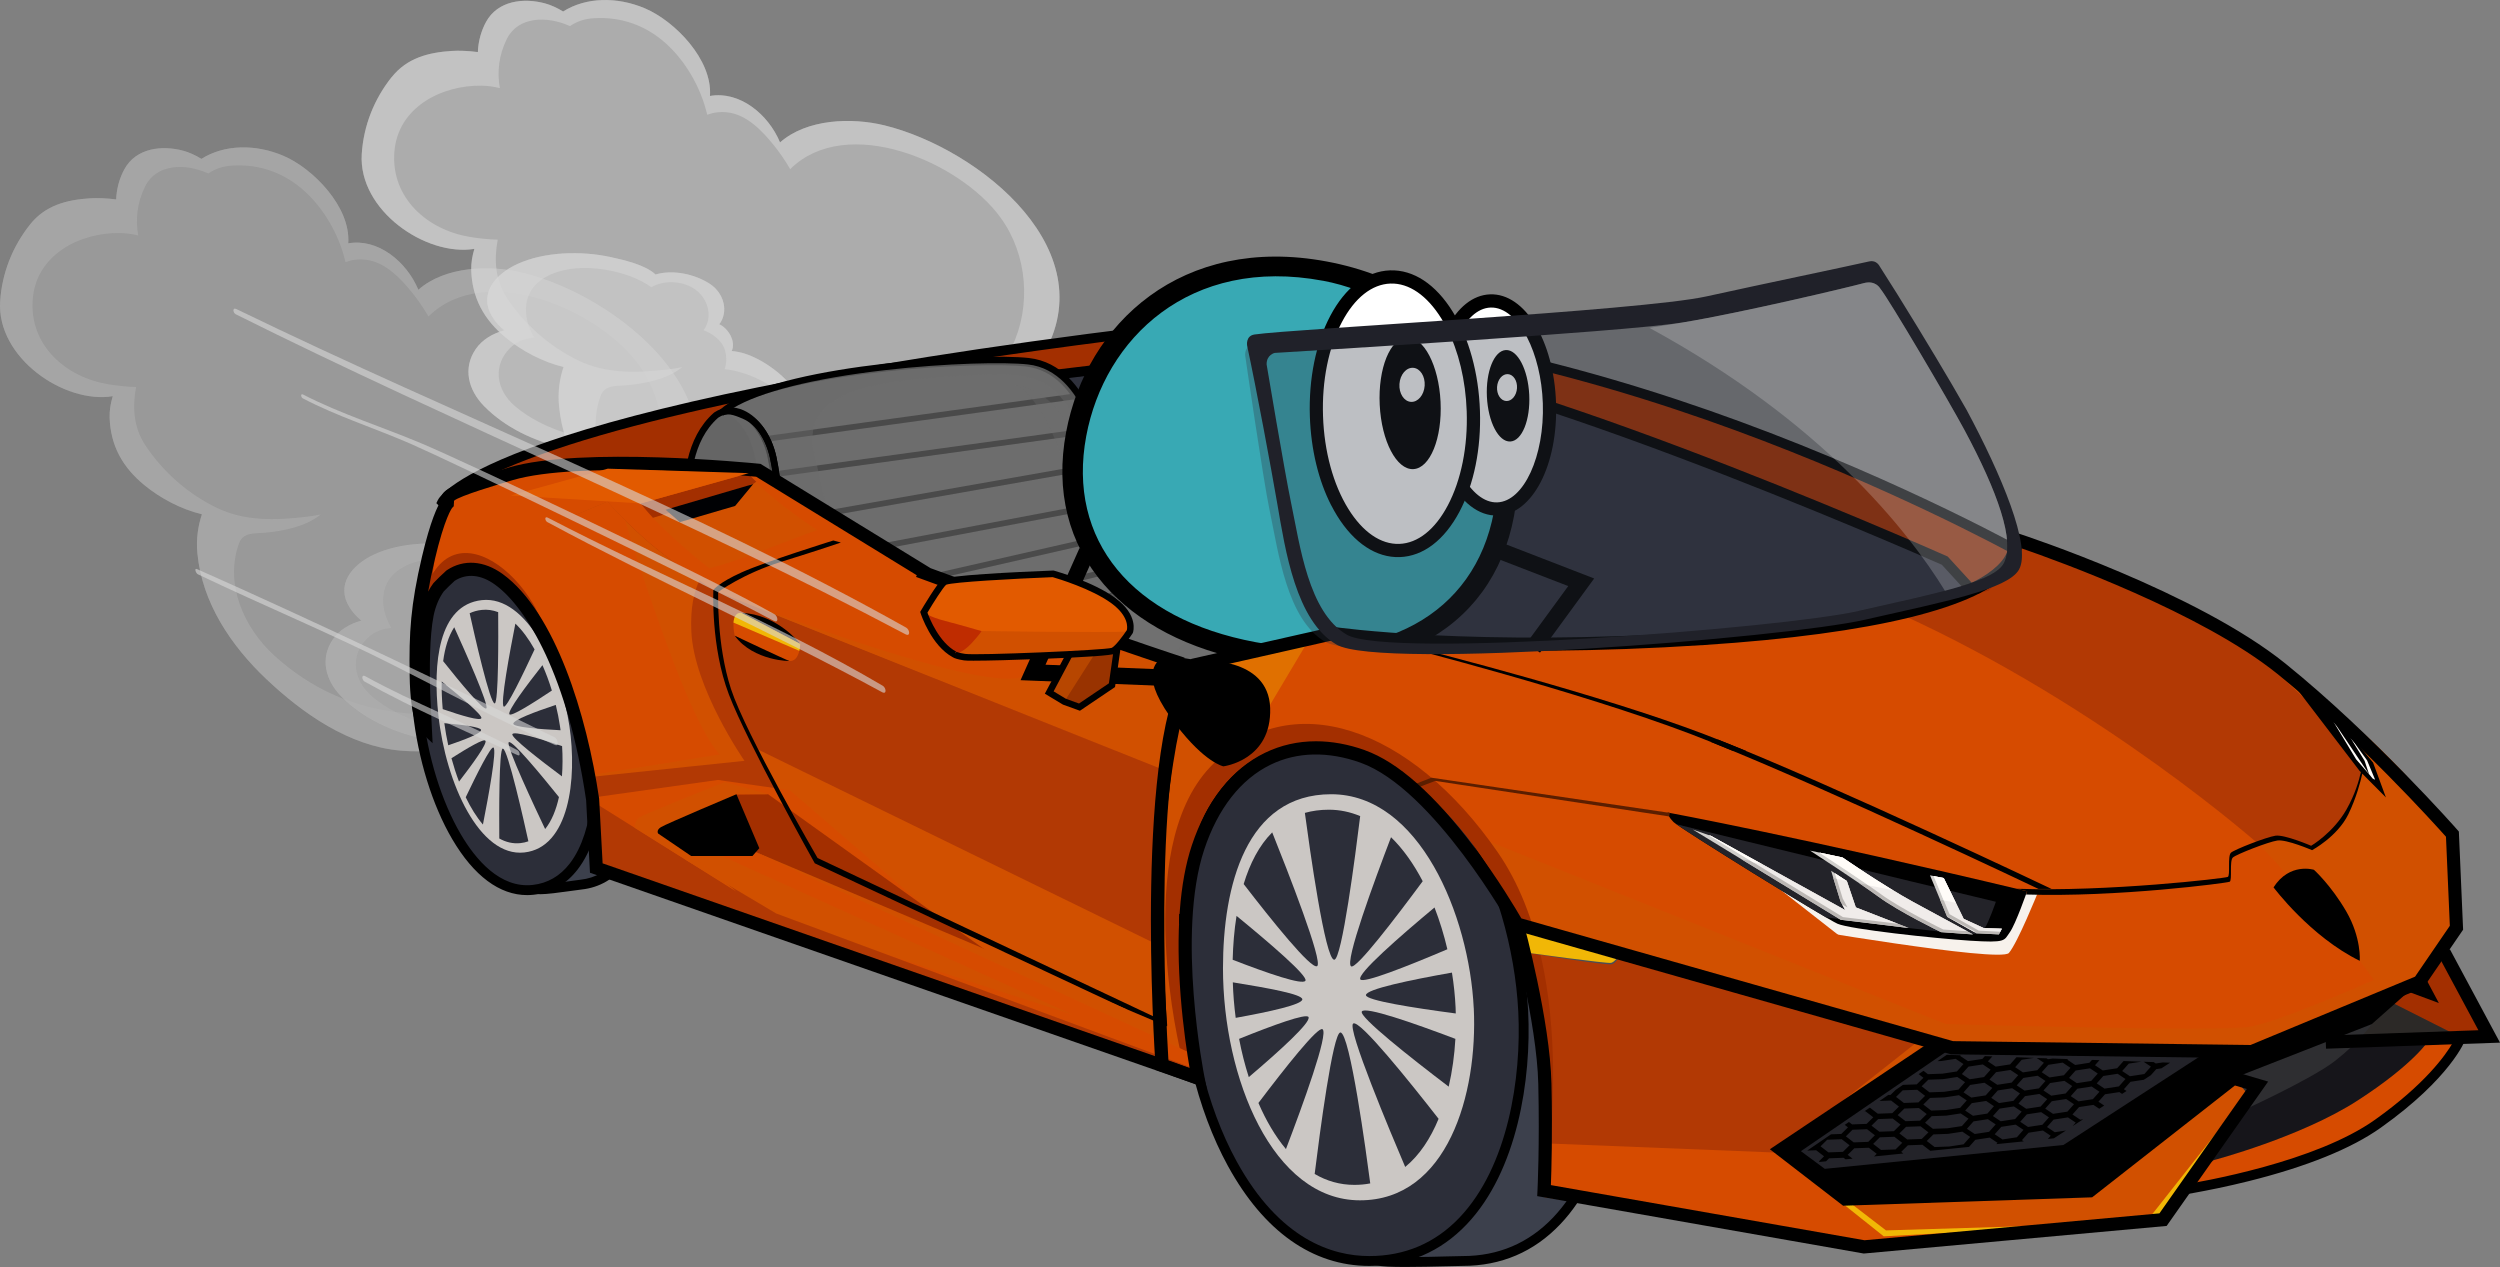 <?xml version="1.0" encoding="UTF-8"?><svg xmlns="http://www.w3.org/2000/svg" viewBox="0 0 660.7 334.84"><rect x="0" y="0" width="660.7" height="334.84" fill="#808080" stroke="none"/><g isolation="isolate"><g id="Calque_1"><path d="m.04,79.62c-.97,14.94,16.98,27.19,29.76,25.11-.56,1.85-.87,3.74-.83,5.52.19,7.51,3.44,13.28,9.19,17.99,4.16,3.41,9.63,6.36,15.21,7.7-1.07,3.19-1.54,6.66-1.2,10.32,1.22,13.01,8.88,24.4,18.19,33.21,9.65,9.13,21.92,17.76,35.58,18.93,6.24.54,13.4.06,19.08-2.98,2.46,2.74,5.98,4.47,9.64,4.67,2.51.15,4.6-1.13,6.22-2.94,1.95,2.98,4.65,5.52,7.53,7.38,6.22,4,16.33,3.96,22.09-.22.2.87.43,1.69.7,2.39,2.96,7.49,8.73,14.42,16.45,17.32,6.37,2.41,18.88,3.83,23.54-2.86.28-.41.52-.86.73-1.32,2.93.62,5.86.43,8.21-1.08,7.05-4.54,7.79-16.91,4.77-24.1-3.5-8.33-10.87-15.7-19.91-17.98-4.78-1.2-8.23-.57-10.99,1.39-.87-3.73-2.23-7.29-3.88-10.03-3.88-6.45-10.18-11.12-17.35-13.22-1.49-.43-2.87-.61-4.16-.59-.1-.52-.24-1.03-.44-1.54-1.05-2.63-2.73-5.12-4.99-6.89,6.38-1.88,12.18-5.77,15.89-11.43,18.75-28.58-15.88-56.14-40.87-62.28-8.74-2.15-20.58-1.73-27.64,4.49-3.08-7.43-10.65-13.65-18.52-12.27.7-9.64-9.38-19.84-17.16-23.14-7.38-3.15-15.61-3-21.65.82-1.62-1-3.32-1.75-4.76-2.14-5.64-1.53-12.54-.78-15.63,4.93-1.26,2.32-2.05,5.12-2.14,7.93-2.6-.34-5.01-.42-6.88-.3-6.2.4-11.85,1.85-15.89,6.93C3.29,65.18.52,72.17.04,79.62Z" fill="#b2b2b2" opacity=".5" stroke-width="0"/><path d="m7.93,59.33c4.04-5.08,9.69-6.53,15.89-6.93,1.87-.12,4.28-.04,6.88.3.1-2.8.88-5.61,2.14-7.93,3.09-5.71,9.99-6.46,15.63-4.93,1.44.39,3.14,1.13,4.76,2.14,6.04-3.82,14.26-3.96,21.65-.82,7.79,3.3,17.86,13.5,17.16,23.14,7.86-1.38,15.43,4.85,18.52,12.27,7.06-6.22,18.91-6.64,27.64-4.49,24.99,6.14,59.62,33.69,40.87,62.28-3.71,5.66-9.51,9.55-15.89,11.43,2.26,1.77,3.94,4.26,4.99,6.89.21.51.34,1.02.44,1.54,1.29-.02,2.67.15,4.16.59,7.18,2.1,13.48,6.76,17.35,13.22,1.65,2.74,3.01,6.3,3.88,10.03,2.76-1.96,6.2-2.59,10.99-1.39,5.1,1.29,9.64,4.23,13.28,8.01-8.1-5-19.17-5.84-24.12,2.48-3.48-14.01-14.75-24.67-27.87-28.07-1.94-6.21-6.9-12.38-12.8-16.15,7.68-1.22,14.74-4.74,18.36-12.34,5.16-10.78,4.11-24.3-2.95-34.08-10.75-14.89-40.79-27.59-55.65-12.88-1.42-2.46-3-4.68-4.38-6.38-3.01-3.71-6.99-7.94-12.03-8.6-2.06-.27-3.87,0-5.52.61-1.68-7.32-5.86-14.33-10.95-18.88-5.35-4.77-11.74-7.05-18.92-6.64-2.64.15-4.68.92-6.39,2.09-6.08-2.77-13.71-2.55-16.66,3.35-2.16,4.33-2.63,8.81-1.86,13.03-1.58-.37-3.18-.61-4.81-.64-10.66-.17-22.22,5.76-23.08,17.58-.89,12.14,8.76,20.6,20.14,22.42,2.28.37,4.72.63,7.18.7-.99,5.28-.69,10.66,2.44,15.39,4.67,7.05,11.29,12.87,18.91,16.55,7.47,3.6,15.61,3.29,23.61,2.36,1.26-.15,2.57-.34,3.86-.62-3.96,3.21-9.85,4.37-14.72,4.82-2.73.25-5.83-.23-6.94,2.91-3.78,10.69,1.33,22.2,9.31,29.5,9.66,8.84,21.26,14.03,34.3,15.25,5.95.56,12.57,1.72,18.26-.74.99-.43,1.88-.95,2.78-1.47,1.65,2.72,4.25,4.69,8.38,5.12,4.16.44,8.73-.56,11.83-3.1,1.09,5.35,3.68,10.23,8.71,12.8,5.36,2.74,12.21,1.67,17.49-1.47.45,4.94,1.32,9.36,5.35,13.93,3.94,4.47,8.66,8.12,13.9,10.94.84.45,1.74.91,2.66,1.38-3.17-.29-6.2-1.01-8.45-1.86-7.72-2.9-13.49-9.83-16.45-17.32-.27-.7-.5-1.52-.7-2.39-5.77,4.18-15.87,4.22-22.09.22-2.88-1.85-5.58-4.4-7.53-7.38-1.62,1.8-3.71,3.08-6.22,2.94-3.66-.2-7.18-1.93-9.64-4.67-5.68,3.04-12.83,3.52-19.08,2.98-13.66-1.17-25.93-9.8-35.58-18.93-9.31-8.81-16.98-20.2-18.19-33.21-.35-3.66.12-7.13,1.2-10.32-5.58-1.34-11.05-4.28-15.21-7.7-5.75-4.71-9-10.48-9.19-17.99-.04-1.78.27-3.66.83-5.52C17.02,106.82-.94,94.56.04,79.62c.49-7.45,3.25-14.44,7.9-20.29Z" fill="#b2b2b2" opacity=".5" stroke-width="0"/><path d="m142.51,179.8c7.09,8.51,16.95,14.3,27.67,17.04,6.63,1.69,12.29.71,17.65-1.63-3.77,7.63-2.79,18.49,1.05,25.37,2.18,3.89,6.76,7.54,11.41,7.49,3.98-.05,7.92-1.44,8.77-5.18,2.32,3.15,5.5,6.06,9.56,4.97,4.77-1.29,4.41-6.7,2.99-10.39,8.9,3.37,19.84,7.18,27.98.13,6.26-5.43,9.33-14.1,8.23-22.31-1.43-10.61-5.9-21.85-13.63-29.48-4-3.94-10.11-8.44-16.14-8.94,1.6-3.81-1.18-9.42-4.26-10.97,3.3-5.12,1.69-12.82-3.22-16.61-5.08-3.93-12.63-5.98-18.78-3.81-3.53-4.07-11.46-6.07-15.48-7.12-10.09-2.63-22.9-2.22-32.23,2.88-8.08,4.42-13.43,12.67-8.76,21.73,1.1,2.11,2.52,4.02,4.16,5.54-4.04,1.33-7.63,3.85-9.85,7.66-4.53,7.78-2.74,16.84,2.89,23.61Z" fill="#b2b2b2" opacity=".5" stroke-width="0"/><path d="m139.62,156.18c2.22-3.81,5.81-6.33,9.85-7.66-1.64-1.52-3.06-3.42-4.16-5.54-4.67-9.06.68-17.31,8.76-21.73,9.33-5.1,22.13-5.51,32.23-2.88,4.02,1.05,11.95,3.04,15.48,7.12,6.15-2.17,13.7-.12,18.78,3.81,4.91,3.79,6.53,11.49,3.22,16.61,3.08,1.55,5.86,7.16,4.26,10.97,6.03.5,12.14,5,16.14,8.94,7.73,7.63,12.2,18.88,13.63,29.48.53,3.99.07,8.09-1.26,11.87.44-2.74.5-5.48.31-7.75-.78-9.45-4.79-18.59-11.72-25.18-5.11-4.86-12.42-9.01-19.53-9.92.95-3.45.66-7.42-.83-10.19-1.36-2.54-3.73-4.56-6.46-5.77,3.26-5.08,1.89-13.19-3.35-17.16-4.14-3.14-10.31-3.5-14.63-.48-2.32-1.94-4.95-3.51-7.55-4.61-8.83-3.74-20.63-5.06-29.01.5-8.22,5.45-8.28,16.24-4,24.88-3.06.3-5.95,1.57-8.25,4.22-6.13,7.11-4.98,17.26,1.45,23.85,9.56,9.79,25.59,15.7,39.91,13.96-2.75,5.69-3.01,12.25,1.87,17.44,3.55,3.77,8.37,5.43,13.11,2.81.59-.32,1.12-.74,1.62-1.2.08.17.13.35.21.51,1.27,2.62,4.27,4.38,7.07,2.63,2.12-1.31,3.55-4.01,4.14-6.96,1.49,2.71,3.7,5.12,5.83,6.66,4.2,3.03,9.78,5.41,15.27,5.81-6.68,1.27-14.08-1.35-20.44-3.76,1.42,3.69,1.78,9.1-2.99,10.39-4.06,1.09-7.23-1.83-9.56-4.97-.85,3.74-4.79,5.13-8.77,5.18-4.65.06-9.23-3.6-11.41-7.49-3.84-6.88-4.83-17.74-1.05-25.37-5.37,2.34-11.02,3.31-17.65,1.63-10.72-2.73-20.58-8.53-27.67-17.04-5.64-6.78-7.43-15.84-2.89-23.61Z" fill="#b2b2b2" opacity=".5" stroke-width="0"/><path d="m90.23,184.1c5.44,5.48,12.98,9.22,21.19,10.99,5.07,1.09,9.4.47,13.5-1.02-2.88,4.9-2.11,11.89.84,16.32,1.67,2.5,5.18,4.86,8.73,4.83,3.04-.02,6.05-.91,6.7-3.31,1.78,2.02,4.21,3.9,7.32,3.21,3.64-.82,3.36-4.3,2.27-6.67,6.81,2.17,15.18,4.64,21.4.12,4.78-3.49,7.12-9.06,6.26-14.34-1.11-6.82-4.54-14.06-10.46-18.97-3.06-2.54-7.74-5.44-12.36-5.77,1.22-2.45-.92-6.06-3.28-7.06,2.52-3.29,1.28-8.24-2.48-10.69-3.89-2.53-9.67-3.86-14.36-2.47-2.71-2.63-8.77-3.92-11.85-4.6-7.73-1.7-17.52-1.46-24.64,1.81-6.18,2.84-10.26,8.13-6.67,13.96.84,1.37,1.93,2.59,3.19,3.57-3.08.85-5.83,2.46-7.52,4.91-3.46,5-2.07,10.82,2.24,15.19Z" fill="#b2b2b2" opacity=".5" stroke-width="0"/><path d="m87.99,168.91c1.69-2.45,4.44-4.06,7.52-4.91-1.26-.98-2.34-2.21-3.19-3.57-3.59-5.83.49-11.13,6.67-13.96,7.12-3.27,16.91-3.51,24.64-1.81,3.08.68,9.14,1.97,11.85,4.6,4.69-1.39,10.47-.06,14.36,2.47,3.76,2.45,5.01,7.4,2.48,10.69,2.36,1,4.49,4.61,3.28,7.06,4.61.33,9.29,3.23,12.36,5.77,5.92,4.92,9.36,12.16,10.46,18.97.41,2.57.06,5.21-.95,7.64.33-1.76.38-3.53.23-4.99-.61-6.07-3.69-11.95-9-16.2-3.91-3.14-9.51-5.81-14.94-6.4.72-2.22.5-4.78-.65-6.56-1.04-1.64-2.86-2.93-4.96-3.72,2.5-3.26,1.43-8.48-2.57-11.04-3.17-2.02-7.89-2.26-11.19-.32-1.78-1.24-3.79-2.26-5.78-2.97-6.76-2.42-15.79-3.28-22.18.28-6.27,3.5-6.31,10.44-3.02,16-2.34.19-4.56,1-6.31,2.71-4.68,4.56-3.78,11.08,1.15,15.34,7.32,6.31,19.59,10.13,30.53,9.03-2.09,3.65-2.28,7.87,1.46,11.22,2.71,2.43,6.4,3.5,10.03,1.83.45-.21.86-.48,1.24-.77.06.11.1.22.16.33.97,1.69,3.27,2.82,5.41,1.7,1.62-.84,2.72-2.58,3.17-4.47,1.14,1.74,2.83,3.3,4.46,4.29,3.22,1.96,7.49,3.49,11.69,3.76-5.1.82-10.77-.89-15.63-2.43,1.09,2.37,1.38,5.85-2.27,6.67-3.1.69-5.53-1.19-7.32-3.21-.65,2.4-3.66,3.29-6.7,3.31-3.55.04-7.06-2.32-8.73-4.83-2.95-4.43-3.71-11.42-.84-16.32-4.1,1.49-8.43,2.12-13.5,1.02-8.2-1.77-15.75-5.51-21.19-10.99-4.31-4.37-5.7-10.19-2.24-15.19Z" fill="#b2b2b2" opacity=".5" stroke-width="0"/><path d="m95.62,40.68c-.97,14.94,16.98,27.2,29.76,25.11-.56,1.85-.87,3.74-.83,5.52.19,7.51,3.44,13.28,9.19,17.99,4.16,3.42,9.63,6.36,15.21,7.7-1.07,3.19-1.54,6.66-1.19,10.32,1.22,13.01,8.88,24.4,18.19,33.21,9.65,9.13,21.92,17.76,35.58,18.92,6.24.54,13.4.06,19.08-2.98,2.46,2.74,5.98,4.47,9.64,4.67,2.51.15,4.6-1.13,6.22-2.94,1.95,2.98,4.65,5.53,7.53,7.38,6.22,4,16.33,3.96,22.09-.22.2.87.43,1.69.7,2.39,2.96,7.49,8.73,14.42,16.45,17.32,6.37,2.41,18.88,3.83,23.54-2.86.28-.41.52-.86.73-1.32,2.93.61,5.86.43,8.21-1.08,7.05-4.53,7.79-16.91,4.77-24.1-3.5-8.33-10.87-15.7-19.91-17.99-4.78-1.2-8.23-.57-10.99,1.39-.87-3.73-2.23-7.3-3.88-10.03-3.88-6.45-10.18-11.12-17.35-13.21-1.49-.44-2.87-.61-4.16-.59-.1-.52-.24-1.03-.44-1.54-1.05-2.63-2.73-5.12-4.99-6.89,6.38-1.88,12.18-5.77,15.89-11.43,18.75-28.59-15.88-56.14-40.87-62.28-8.74-2.15-20.58-1.73-27.64,4.49-3.08-7.43-10.66-13.65-18.52-12.27.7-9.65-9.38-19.84-17.16-23.14-7.38-3.15-15.61-3-21.65.82-1.62-1-3.32-1.75-4.76-2.14-5.64-1.53-12.54-.78-15.63,4.93-1.26,2.32-2.05,5.12-2.14,7.93-2.6-.34-5.01-.41-6.88-.3-6.2.4-11.85,1.85-15.89,6.93-4.65,5.85-7.41,12.84-7.9,20.29Z" fill="#d8d8d8" opacity=".5" stroke-width="0"/><path d="m103.52,20.39c4.04-5.08,9.69-6.53,15.89-6.93,1.87-.12,4.28-.04,6.88.3.1-2.8.88-5.61,2.14-7.93,3.09-5.71,9.99-6.46,15.63-4.93,1.44.39,3.14,1.13,4.76,2.14,6.04-3.82,14.27-3.96,21.65-.82,7.79,3.3,17.86,13.5,17.16,23.14,7.86-1.38,15.43,4.85,18.52,12.27,7.06-6.21,18.9-6.64,27.64-4.49,24.99,6.14,59.62,33.69,40.87,62.28-3.71,5.66-9.51,9.55-15.89,11.43,2.26,1.77,3.94,4.26,4.99,6.89.21.51.34,1.02.44,1.54,1.29-.02,2.67.15,4.16.59,7.18,2.09,13.48,6.76,17.35,13.21,1.65,2.74,3.01,6.3,3.88,10.03,2.76-1.97,6.2-2.59,10.99-1.39,5.1,1.29,9.64,4.23,13.28,8.01-8.1-5-19.17-5.84-24.12,2.48-3.48-14.01-14.75-24.67-27.87-28.07-1.94-6.21-6.9-12.38-12.8-16.15,7.68-1.22,14.74-4.74,18.36-12.33,5.16-10.78,4.11-24.31-2.95-34.08-10.75-14.9-40.79-27.6-55.65-12.88-1.42-2.46-3-4.68-4.38-6.38-3.01-3.71-6.99-7.95-12.03-8.6-2.06-.27-3.87,0-5.52.61-1.68-7.32-5.86-14.33-10.95-18.88-5.35-4.77-11.74-7.05-18.93-6.64-2.64.14-4.68.92-6.39,2.09-6.08-2.77-13.71-2.55-16.66,3.35-2.16,4.33-2.63,8.81-1.86,13.03-1.58-.37-3.18-.61-4.81-.64-10.66-.17-22.22,5.76-23.08,17.58-.89,12.14,8.76,20.6,20.14,22.42,2.28.37,4.72.63,7.18.7-.99,5.28-.69,10.66,2.44,15.38,4.67,7.05,11.29,12.87,18.9,16.55,7.47,3.6,15.61,3.29,23.61,2.36,1.26-.15,2.57-.34,3.86-.62-3.96,3.21-9.85,4.37-14.72,4.82-2.73.25-5.83-.23-6.93,2.91-3.78,10.69,1.33,22.2,9.31,29.5,9.66,8.84,21.26,14.03,34.3,15.26,5.95.56,12.57,1.71,18.26-.74.99-.43,1.88-.95,2.78-1.47,1.65,2.72,4.25,4.69,8.38,5.12,4.16.44,8.73-.56,11.83-3.1,1.09,5.34,3.68,10.23,8.71,12.8,5.36,2.75,12.21,1.67,17.49-1.47.45,4.94,1.32,9.36,5.35,13.93,3.94,4.47,8.66,8.12,13.9,10.95.84.45,1.74.91,2.65,1.38-3.17-.29-6.19-1.01-8.45-1.86-7.73-2.9-13.49-9.83-16.45-17.32-.27-.7-.5-1.52-.7-2.39-5.77,4.18-15.88,4.22-22.09.22-2.88-1.85-5.58-4.4-7.53-7.38-1.62,1.81-3.71,3.08-6.22,2.94-3.66-.2-7.18-1.93-9.64-4.67-5.68,3.04-12.83,3.52-19.08,2.98-13.66-1.17-25.93-9.8-35.58-18.92-9.31-8.81-16.98-20.2-18.19-33.21-.35-3.66.12-7.13,1.19-10.32-5.58-1.34-11.05-4.28-15.21-7.7-5.75-4.71-9-10.48-9.19-17.99-.04-1.78.27-3.66.83-5.52-12.78,2.08-30.73-10.18-29.76-25.11.48-7.45,3.25-14.44,7.9-20.29Z" fill="#d8d8d8" opacity=".5" stroke-width="0"/><path d="m127.99,107.39c5.43,5.49,12.99,9.23,21.18,10.99,5.07,1.1,9.4.48,13.5-1.02-2.88,4.9-2.12,11.89.84,16.32,1.67,2.5,5.17,4.86,8.73,4.83,3.03-.03,6.05-.92,6.69-3.32,1.78,2.03,4.21,3.91,7.32,3.21,3.65-.82,3.37-4.3,2.27-6.67,6.82,2.17,15.19,4.65,21.4.12,4.78-3.49,7.12-9.05,6.26-14.33-1.11-6.82-4.54-14.06-10.46-18.98-3.06-2.54-7.74-5.44-12.35-5.77,1.22-2.45-.92-6.06-3.28-7.07,2.52-3.28,1.27-8.24-2.48-10.68-3.89-2.53-9.67-3.87-14.37-2.48-2.71-2.62-8.77-3.92-11.85-4.6-7.72-1.7-17.51-1.45-24.64,1.82-6.17,2.84-10.25,8.13-6.67,13.96.84,1.36,1.93,2.59,3.19,3.57-3.09.85-5.83,2.47-7.52,4.92-3.46,5-2.08,10.82,2.24,15.18Z" fill="#d8d8d8" opacity=".5" stroke-width="0"/><path d="m125.75,92.21c1.69-2.45,4.43-4.07,7.52-4.92-1.26-.98-2.35-2.21-3.19-3.57-3.59-5.83.49-11.12,6.67-13.96,7.13-3.27,16.92-3.52,24.64-1.82,3.08.68,9.14,1.98,11.85,4.6,4.7-1.39,10.48-.06,14.37,2.48,3.76,2.44,5.01,7.4,2.48,10.68,2.36,1,4.49,4.62,3.28,7.07,4.61.32,9.29,3.23,12.35,5.77,5.92,4.92,9.36,12.16,10.46,18.98.42,2.57.07,5.2-.94,7.63.32-1.76.37-3.52.23-4.98-.62-6.08-3.69-11.96-9-16.21-3.92-3.13-9.51-5.81-14.95-6.4.72-2.22.5-4.78-.64-6.56-1.05-1.64-2.87-2.93-4.96-3.72,2.5-3.26,1.43-8.48-2.58-11.04-3.17-2.03-7.89-2.26-11.19-.33-1.77-1.25-3.79-2.26-5.77-2.97-6.76-2.42-15.79-3.29-22.18.28-6.28,3.5-6.32,10.43-3.03,15.99-2.34.19-4.55,1-6.3,2.71-4.69,4.56-3.79,11.09,1.14,15.34,7.32,6.31,19.59,10.13,30.54,9.03-2.1,3.66-2.29,7.87,1.45,11.22,2.72,2.42,6.41,3.5,10.03,1.83.46-.21.86-.48,1.25-.77.05.1.09.22.15.32.97,1.69,3.27,2.82,5.41,1.71,1.61-.84,2.72-2.58,3.16-4.47,1.15,1.74,2.83,3.29,4.47,4.29,3.21,1.96,7.49,3.49,11.69,3.76-5.1.81-10.77-.89-15.64-2.44,1.1,2.37,1.38,5.85-2.27,6.67-3.1.7-5.53-1.18-7.32-3.21-.64,2.4-3.66,3.29-6.69,3.32-3.56.04-7.07-2.32-8.73-4.83-2.95-4.43-3.71-11.42-.84-16.32-4.11,1.5-8.43,2.12-13.5,1.02-8.19-1.76-15.75-5.5-21.18-10.99-4.32-4.36-5.7-10.18-2.24-15.18Z" fill="#d8d8d8" opacity=".5" stroke-width="0"/><path d="m536.26,147.27s-127.85-72.65-232.79-59.75c-175.33,21.56-186.58,45.19-186.58,45.19l83.3,83.59,253.77,60.49,82.3-129.51Z" fill="#a32f00" stroke-width="0"/><path d="m199.53,217.48l-84.21-84.5.4-.83c.47-.99,13.56-24.53,187.6-45.92,54.46-6.7,115.09,9.96,156.36,25.11,44.66,16.4,76.92,34.62,77.24,34.81l1.19.68-83.53,131.45-255.04-60.79Zm259.24-103.7c-40.99-15.05-101.18-31.6-155.14-24.97-49.03,6.03-116.09,16.13-157.09,30.04-20.02,6.79-26.24,11.96-27.92,13.74l82.23,82.52,252.51,60.18,81.05-127.55c-6.22-3.42-36.01-19.4-75.65-33.96Z" stroke-width="0"/><path d="m513.96,148.17s-126.17-56.05-165.98-54.59c-120.98,4.43-165.98,29.51-165.98,29.51l64.44,41.57,85.31,15.97,198.44-14.75-16.23-17.71Z" fill="#2f313c" stroke-width="0"/><path d="m246.19,165.94l-.25-.05-66.48-42.89,1.9-1.06c.45-.25,46.66-25.29,166.57-29.67,39.65-1.45,161.4,52.41,166.56,54.7l.25.11,18.23,19.89-201.13,14.95h-.17s-85.48-15.99-85.48-15.99Zm266.99-16.69c-6.32-2.79-126.94-55.78-165.16-54.37-105.43,3.86-153.42,23.66-163.39,28.35l62.29,40.18,84.89,15.89,195.59-14.54-14.22-15.52Z" stroke-width="0"/><path d="m332.02,168.24l-2.02,29.55c-6.53-2.81-18.01-7.83-32.21-14.04,15.92-5.39,34.03-12.5,34.23-15.51Z" fill="#6d6d6d" stroke-width="0"/><path d="m329.73,198.51c-5.84-2.52-15.65-6.81-27.83-12.13l-4.38-1.91c-.27-.12-.44-.42-.42-.74.02-.33.22-.61.51-.71,21.78-7.38,33.45-13.03,33.72-14.81.03-.42.36-.75.75-.73h0c.38.02.67.38.64.8t0,0l-2.02,29.55c-.02.25-.14.47-.33.61-.13.09-.27.13-.42.12-.07,0-.15-.02-.22-.05Zm-29.84-14.67l2.55,1.12c11.58,5.06,21.01,9.18,26.94,11.74l1.79-26.31c-3.07,2.52-11.44,6.67-31.28,13.46Zm31.42-15.63h.01s-.01,0-.01,0Z" fill="#4a4a4a" stroke-width="0"/><path d="m332.02,168.24l-2.02,29.55c-6.53-2.81-18.01-7.83-32.21-14.04,15.92-5.39,34.03-12.5,34.23-15.51Z" fill="#6d6d6d" mix-blend-mode="multiply" opacity=".6" stroke-width="0"/><path d="m327.93,184.92c-4.22-6.27-12.78-5.01-18.04-.59-1.2,1.01-2.17,2.16-2.97,3.42-2.89-1.26-5.94-2.59-9.13-3.99,15.92-5.39,34.03-12.5,34.23-15.51l-1.69,24.74c-.21-2.87-.78-5.65-2.4-8.06Z" fill="#6d6d6d" mix-blend-mode="multiply" opacity=".6" stroke-width="0"/><path d="m189.41,109.56c5.14-3.37,12.05,1.83,14.06,10.75,1.43,6.33,1.93,16.33,2.11,23.48-8.22-3.51-16.12-6.86-23.43-9.92-.51-7.65.3-18.22,7.26-24.3Z" fill="#616161" stroke-width="0"/><path d="m205.31,144.5c-8.22-3.51-16.12-6.86-23.43-9.92-.25-.1-.41-.35-.43-.64-.53-7.93.34-18.7,7.53-24.98.02-.02.05-.04.08-.06,2.05-1.35,4.49-1.51,6.88-.45,3.82,1.69,6.97,6.15,8.21,11.65,1.44,6.37,1.95,16.37,2.13,23.64,0,.26-.11.51-.3.66-.13.1-.29.16-.45.15-.07,0-.15-.02-.22-.05Zm-15.52-34.31c-6.52,5.73-7.42,15.63-6.98,23.12,6.9,2.89,14.32,6.04,22.03,9.33-.2-7.06-.72-16.22-2.06-22.12-1.14-5.04-3.98-9.12-7.41-10.64-.79-.35-1.57-.54-2.33-.58-1.15-.06-2.25.24-3.26.89Z" fill="#4a4a4a" stroke-width="0"/><path d="m189.41,109.56c5.14-3.37,12.05,1.83,14.06,10.75,1.43,6.33,1.93,16.33,2.11,23.48-8.22-3.51-16.12-6.86-23.43-9.92-.51-7.65.3-18.22,7.26-24.3Z" fill="#6d6d6d" mix-blend-mode="multiply" opacity=".4" stroke-width="0"/><path d="m199.38,120.1c-1.31-5.78-4.67-9.98-8.27-11.31,4.86-1.43,10.57,3.55,12.37,11.52,1.43,6.33,1.93,16.33,2.11,23.48-1.39-.59-2.76-1.18-4.14-1.76-.21-6.98-.74-16.03-2.07-21.92Z" fill="#6d6d6d" mix-blend-mode="multiply" opacity=".4" stroke-width="0"/><path d="m191.65,107.87c16.61-10.3,66.58-13.18,79.51-11.78,8.29.9,13,7.92,15.31,12.84,1.84,4.85,1.84,4.86,1.84,4.86l13.7,40.88-40.29,13.33c-18.43-8.02-38.06-16.52-56.13-24.23-.17-7.14-.68-17.14-2.11-23.48-2.01-8.91-8.93-14.12-14.06-10.75.69-.6,1.42-1.18,2.24-1.68Z" fill="#6d6d6d" stroke-width="0"/><path d="m261.44,168.73c-21.97-9.56-40.33-17.49-56.13-24.23-.25-.11-.42-.37-.43-.68-.18-7.19-.68-17.07-2.09-23.31-1.14-5.04-3.98-9.12-7.41-10.64-2-.88-2.13-2.2-3.82-1.09-.32.21-.17.32-.37-.02-.2-.33-1.06-.16-.77-.41.83-.72.17-.35.94-.83l.29-.11c16.81-10.43,66.69-13.5,79.59-12.09,8.38.91,13.24,7.7,15.86,13.29l1.85,4.89,13.7,40.88c.07.2.05.42-.04.62-.09.19-.25.34-.44.4l-40.29,13.33c-.08.02-.16.04-.23.03-.08,0-.15-.02-.22-.05Zm26.22-54.62l-1.82-4.81c-2.45-5.21-7-11.6-14.78-12.45-12.47-1.35-60.03,1.26-77.77,10.91.87.06,1.76.28,2.64.67,3.82,1.69,6.97,6.15,8.21,11.65,1.41,6.23,1.93,15.92,2.12,23.14,15.65,6.69,33.81,14.53,55.5,23.96l39.33-13.01-13.42-40.08Z" fill="#4a4a4a" stroke-width="0"/><path d="m201.98,116.83s.08,0,.12,0l82.07-11.32c.38-.05.66-.44.63-.86-.04-.42-.37-.72-.76-.67l-82.07,11.32c-.38.05-.66.44-.63.86.03.38.31.66.64.67Z" fill="#4a4a4a" stroke-width="0"/><path d="m204.29,126.15s.08,0,.12,0l83.96-11.58c.38-.05.66-.44.63-.86-.04-.42-.37-.72-.76-.67l-83.96,11.58c-.38.05-.66.44-.63.86.03.38.31.66.64.67Z" fill="#4a4a4a" stroke-width="0"/><path d="m205.33,138.76s.1,0,.14,0l85.96-15.16c.38-.07.65-.46.6-.88-.05-.42-.41-.71-.78-.64l-85.96,15.16c-.38.07-.65.46-.6.88.04.37.32.63.64.65Z" fill="#4a4a4a" stroke-width="0"/><path d="m214.97,148.59s.1,0,.15-.01l79.62-15.1c.38-.07.65-.47.59-.89-.05-.42-.41-.69-.79-.63l-79.62,15.1c-.38.07-.65.47-.59.89.05.36.32.62.64.64Z" fill="#4a4a4a" stroke-width="0"/><path d="m232.89,156.31c.06,0,.11,0,.17-.02l64.43-14.7c.38-.09.63-.49.57-.91-.07-.41-.42-.69-.81-.6l-64.43,14.7c-.38.09-.63.49-.57.91.06.35.32.6.63.61Z" fill="#4a4a4a" stroke-width="0"/><path d="m247.88,162.79c.06,0,.12,0,.19-.02l52.11-12.87c.38-.09.63-.5.55-.92-.07-.41-.44-.67-.82-.58l-52.11,12.87c-.38.09-.63.51-.55.92.06.35.33.58.63.6Z" fill="#4a4a4a" stroke-width="0"/><path d="m189.41,109.56c5.14-3.37,12.05,1.83,14.06,10.75,1.43,6.33,1.93,16.33,2.11,23.48,18.07,7.72,37.71,16.22,56.13,24.23l40.29-13.33-13.7-40.88s0,0-1.84-4.86c-2.31-4.93-7.02-11.94-15.31-12.84-12.93-1.4-62.9,1.47-79.51,11.78-.82.51-1.55,1.08-2.24,1.68Zm65.72-10.3c21.61-1.28,25.08.65,34.27,23.02,3.49,8.48,5.69,15.67,7.02,20.69,1.29,4.89-.88,8.61-4.78,9.85-10.21,3.24-29.09,8.95-31.99,7.75-4.01-1.66-20.56-7.41-30.06-11.93-9.49-4.52-10.47-11.65-14.43-28.93-3.96-17.28,18.36-19.17,39.97-20.45Z" fill="#6d6d6d" mix-blend-mode="multiply" opacity=".4" stroke-width="0"/><path d="m268.32,101.76c9.82,1.07,17.05,12.05,22.43,29.61,5.38,17.56-6.02,21.57-9,22.31,0,0,7.09-7.32,3.08-20.73-4.01-13.42-9.86-28.4-16.51-31.18Z" fill="#6d6d6d" mix-blend-mode="screen" opacity=".3" stroke-width="0"/><path d="m262.3,169.78c-.18,0-.36-.05-.53-.12-21.61-9.53-39.72-17.46-55.36-24.23-.56-.24-.93-.81-.94-1.45-.17-7.16-.66-16.98-2.04-23.14-1.07-4.78-3.68-8.63-6.81-10.03-1.56-.7-4.17-1.86-5.48-.99l-1.05-1.37c.85-.75,1.62-1.34,2.41-1.84,16.78-10.55,66.62-13.42,79.39-12,8.67.95,13.67,8.02,16.36,13.85l1.84,4.92,13.51,40.88c.14.4.11.86-.07,1.25-.19.41-.53.73-.94.86l-39.75,13.33c-.15.05-.31.07-.46.07-.03,0-.05,0-.07,0Zm.17-1.71s0,0,0,0h0Zm25.99-54.12l-1.8-4.83c-2.48-5.36-7.09-11.93-14.96-12.8-6.1-.68-21.4-.38-37.78,1.5-18.86,2.16-33.13,5.74-40.25,10.09,1.31.27,2.61.85,3.65,1.31,3.63,1.62,6.61,5.93,7.8,11.24,1.4,6.28,1.9,16.19,2.08,23.42,15.6,6.75,33.65,14.66,55.18,24.16l39.56-13.27-13.49-40.81Z" stroke-width="0"/><path d="m331.48,167.44c4.11,2.33-16.13,10.36-33.69,16.31-10.78-4.71-23.13-10.1-36.08-15.74l40.29-13.33s23.32,9.28,29.48,12.76Z" fill="#707070" stroke-width="0"/><path d="m297.52,184.47c-10.78-4.71-23.13-10.1-36.08-15.74-.27-.12-.44-.42-.42-.75.02-.33.23-.61.51-.71l40.29-13.33c.14-.05.3-.05.44.01.95.38,23.44,9.33,29.55,12.79.87.49.93,1.2.89,1.58-.39,3.76-19.1,10.86-34.73,16.15-.08.03-.16.04-.24.03-.08,0-.15-.02-.22-.05Zm-33.67-16.36c12.18,5.3,23.79,10.37,34,14.83,21.64-7.34,33.22-12.96,33.5-14.67,0,0-.04-.06-.19-.14h0c-5.73-3.24-26.82-11.69-29.18-12.63l-38.12,12.61Zm67.63-.67h.01s-.01,0-.01,0Z" fill="#4a4a4a" stroke-width="0"/><path d="m261.48,167.72c12.95,5.63,25.3,11.03,36.08,15.74,17.56-5.95,37.8-13.99,33.69-16.31-6.15-3.48-29.48-12.76-29.48-12.76l-40.29,13.33Zm31.1-8.31c11.15-5.14,11.72-2.31,30.88,6.11,11.58,5.08-25.85,15.99-38.31,10.09-7.23-3.42-3.72-11.06,7.43-16.2Z" fill="#6d6d6d" mix-blend-mode="multiply" opacity=".4" stroke-width="0"/><path d="m310.54,161.89c5.65,4.22,5.32,9.44-6.14,12.45-11.46,3.01,14.21-.69,15.85-4.1,3.06-6.37-16.22-13.21-9.71-8.35Z" fill="#6d6d6d" mix-blend-mode="screen" opacity=".3" stroke-width="0"/><path d="m205.72,146.61c-.18,0-.35-.05-.52-.12-8.42-3.64-16.3-7.01-23.42-10.03-.55-.23-.92-.77-.96-1.39-.55-8.21.37-19.39,7.82-25.97h0c.05-.05.11-.09.17-.13,2.31-1.53,5.05-1.72,7.71-.53,4.07,1.82,7.4,6.57,8.7,12.39,1.46,6.52,1.97,16.69,2.15,24.07.01.54-.22,1.05-.63,1.38-.28.22-.61.34-.95.34-.03,0-.05,0-.08,0Zm-15.93-36.21h0c-6.91,6.1-7.75,16.67-7.24,24.49,7.05,2.99,14.84,6.33,23.09,9.9-.18-7.3-.69-17.26-2.1-23.6-1.18-5.3-4.14-9.58-7.71-11.18-.92-.41-1.85-.62-2.76-.62-1.16,0-2.27.33-3.27,1Zm-7.24,24.55h0s0,0,0,0Z" stroke-width="0"/><path d="m427.27,267.29c1.49,29.63-9.49,65.97-40.69,65.97-3.06,0-19.43.68-22.22-.08-25.73-7.02-43.84-45.6-43.84-79.6,0-26.48,7.54-56.14,33.55-59.7,1.73-.24,20.34,0,22.24,0,31.5,0,49.36,41.54,50.96,73.42Z" fill="#3c404c" stroke-width="0"/><path d="m364.02,334.43c-12.4-3.38-23.9-14.16-32.39-30.34-7.89-15.06-12.42-33.47-12.42-50.52,0-16.91,3.38-56.71,34.68-61,1.22-.17,8.63-.13,19.38-.04,1.53.01,2.65.02,3.04.02,10.32,0,25.25,4.4,37.81,25.39,8.19,13.67,13.59,32.09,14.45,49.27h0c.91,18.03-2.88,42.3-16.23,56.34-6.94,7.3-15.61,11-25.76,11-.71,0-2.16.04-3.98.09-3.97.1-7.93.19-11.21.19-3.52,0-6.26-.1-7.37-.41Zm61.95-67.08c-.84-16.77-6.11-34.73-14.09-48.05-6.59-11-18.11-24.12-35.57-24.12-.4,0-1.52-.01-3.07-.02-4.85-.04-17.72-.16-19,.01-29.26,4-32.42,42.18-32.42,58.41,0,32.18,17.23,71.34,42.88,78.34,1.95.53,12.67.26,17.83.12,1.86-.05,3.32-.09,4.05-.09,9.41,0,17.44-3.43,23.87-10.18,12.78-13.44,16.4-36.92,15.52-54.41h0Z" stroke-width="0"/><path d="m402.55,267.29c1.49,29.63-9.49,65.97-40.69,65.97-31.2,0-48.97-41.99-48.97-79.68,0-28.25,8.23-59.7,38.7-59.7,31.5,0,49.36,41.54,50.96,73.42Z" fill="#2c2e39" stroke-width="0"/><path d="m324.53,308.17c-8.23-15-12.94-34.9-12.94-54.6,0-11.57,1.4-28.09,8.07-41.04,6.82-13.25,17.56-19.97,31.94-19.97,10.32,0,25.25,4.4,37.81,25.39,8.19,13.67,13.59,32.09,14.45,49.27.91,18.03-2.88,42.3-16.23,56.34-6.94,7.3-15.61,11-25.76,11-14.96,0-27.86-9.12-37.33-26.38Zm-2.55-94.45c-6.43,12.49-7.78,28.56-7.78,39.85,0,19.28,4.6,38.72,12.62,53.35,11.35,20.69,25.32,25.03,35.04,25.03,9.41,0,17.45-3.43,23.87-10.18,12.78-13.44,16.4-36.92,15.52-54.41-.84-16.77-6.11-34.73-14.09-48.05-6.59-11-18.11-24.12-35.57-24.12-13.31,0-23.28,6.24-29.61,18.55Z" stroke-width="0"/><path d="m389.49,266.43c1.1,22.81-7.01,50.79-30.08,50.79s-36.2-32.33-36.2-61.35c0-21.75,6.08-45.97,28.6-45.97,23.28,0,36.48,31.99,37.67,56.53Z" fill="#cbc7c4" stroke-width="0"/><path d="m344.85,214.83c1.25,9.27,5.36,38.81,7.76,38.81,2.02,0,5.62-27.88,6.86-37.96-2.59-1.08-5.35-1.69-8.3-1.69-2.29,0-4.4.3-6.32.84Z" fill="#2c2e39" stroke-width="0"/><path d="m357.08,255.39c1.34.8,11.53-12.52,18.91-22.5-2.34-4.49-5.13-8.48-8.37-11.63-4.37,11.44-12.36,33.05-10.54,34.14Z" fill="#2c2e39" stroke-width="0"/><path d="m359.5,258.82c.68,1.21,12.44-3.46,23.01-7.95-.88-3.76-2.02-7.48-3.4-11.04-9.37,7.81-20.44,17.5-19.61,18.99Z" fill="#2c2e39" stroke-width="0"/><path d="m360.99,262.99c0,1.39,12.45,3.36,23.74,4.85-.01-.55-.03-1.08-.05-1.63-.14-2.97-.46-6.05-.96-9.17-11,1.94-22.73,4.39-22.73,5.95Z" fill="#2c2e39" stroke-width="0"/><path d="m382.86,287.18c.95-4.09,1.53-8.38,1.77-12.63-11.05-4.18-23.92-8.68-24.73-7.23-.78,1.42,12.98,12.27,22.96,19.86Z" fill="#2c2e39" stroke-width="0"/><path d="m371.36,308.41c3.8-3.11,6.71-7.57,8.83-12.73-7.7-9.87-20.83-26.23-22.56-25.19-1.8,1.07,10.03,29.23,13.74,37.92Z" fill="#2c2e39" stroke-width="0"/><path d="m347.44,310.26c3.18,1.86,6.69,2.88,10.49,2.88,1.46,0,2.87-.13,4.2-.39-1.02-7.75-5.37-39.89-7.89-39.89-1.98,0-5.5,26.88-6.8,37.4Z" fill="#2c2e39" stroke-width="0"/><path d="m332.58,291.5c2,4.63,4.44,8.79,7.27,12.18,4.39-11.49,11.38-30.65,9.66-31.68-1.25-.75-9.88,10.18-16.93,19.49Z" fill="#2c2e39" stroke-width="0"/><path d="m327.47,274.55c.66,3.47,1.52,6.86,2.56,10.11,8.18-6.95,16.53-14.53,15.78-15.88-.58-1.05-9.34,2.14-18.34,5.77Z" fill="#2c2e39" stroke-width="0"/><path d="m325.81,259.6c.09,3.12.35,6.27.76,9.4,9.14-1.65,17.61-3.53,17.61-4.89s-8.95-2.97-18.37-4.5Z" fill="#2c2e39" stroke-width="0"/><path d="m325.78,253.65c9.27,3.59,18.53,6.78,19.22,5.53.7-1.25-9.37-9.89-18.21-17.13-.61,3.78-.92,7.72-1.02,11.6Z" fill="#2c2e39" stroke-width="0"/><path d="m328.68,233.63s.01,0,0,.01c7.44,9.65,17.85,22.63,19.41,21.69,1.69-1-7.8-25.19-11.87-35.35-3.47,3.47-5.9,8.24-7.54,13.64Z" fill="#2c2e39" stroke-width="0"/><path d="m169.87,190.26c2.79,18.44-.34,41.78-16.31,43.53-1.56.17-9.89,1.51-11.38,1.19-13.65-2.95-25.55-26.06-27.88-47.32-1.81-16.56.02-35.53,13.08-39.21.87-.25,10.41-1.14,11.38-1.24,16.12-1.76,28.1,23.22,31.1,43.06Z" fill="#3c404c" stroke-width="0"/><path d="m141.91,236.25c-6.76-1.46-13.52-7.65-19.04-17.43-5.09-9.01-8.68-20.32-9.85-31.03-1.17-10.69-2.14-36.05,14.03-40.61.59-.17,3.23-.46,10.06-1.13.77-.08,1.33-.13,1.53-.15,17.53-1.92,29.58,24.67,32.53,44.16,1.88,12.42,1.33,29.01-5.85,38.33-3.02,3.93-6.93,6.18-11.61,6.69-.36.04-1.09.14-2.01.27-4.33.61-7.22.97-8.81.97-.42,0-.74-.02-.98-.08Zm-2.99-87.75c-.2.02-.77.08-1.56.15-2.43.24-8.87.87-9.61,1.05-14.25,4.01-13.24,27.78-12.14,37.81,1.13,10.37,4.61,21.31,9.53,30.03,5.15,9.12,11.3,14.86,17.32,16.16.97.19,6.71-.62,8.87-.93.96-.14,1.71-.24,2.09-.28,3.95-.43,7.25-2.34,9.82-5.68,6.68-8.68,7.05-25.01,5.33-36.35h0c-2.63-17.36-13.3-42.03-28.18-42.03-.49,0-.98.03-1.48.08Z" stroke-width="0"/><path d="m157.22,191.64c2.79,18.44-.34,41.78-16.31,43.53-15.97,1.75-27.93-23.52-30.5-47.09-1.93-17.66.13-37.79,15.72-39.5,16.12-1.76,28.1,23.22,31.1,43.06Z" fill="#2c2e39" stroke-width="0"/><path d="m119.52,221.78c-5.26-8.96-9.05-21.19-10.4-33.56-1.27-11.62-2.17-38.86,16.87-40.94,17.55-1.93,29.58,24.67,32.53,44.16h0c1.88,12.42,1.33,29.01-5.85,38.33-3.02,3.92-6.93,6.17-11.61,6.69-.58.06-1.16.1-1.74.1-7.29,0-14.1-5.07-19.8-14.78Zm6.75-71.9c-16.7,1.83-15.74,27.22-14.56,38.06,1.31,12.01,4.98,23.86,10.06,32.52,3.9,6.64,10.35,14.36,19,13.41,3.95-.43,7.25-2.34,9.82-5.68,6.68-8.68,7.05-25.01,5.34-36.35h0c-2.71-17.93-14.03-43.67-29.66-41.95Z" stroke-width="0"/><path d="m150.48,191.84c2.12,14.2-.11,32.16-11.92,33.45-11.8,1.29-20.73-18.19-22.71-36.34-1.49-13.6-.03-29.09,11.49-30.35,11.91-1.3,20.85,17.96,23.14,33.24Z" fill="#cbc7c4" stroke-width="0"/><path d="m124.12,162.07c1.27,5.73,5.4,23.97,6.62,23.83,1.03-.11.97-17.75.92-24.12-1.4-.53-2.85-.76-4.36-.59-1.17.13-2.23.43-3.18.88Z" fill="#2c2e39" stroke-width="0"/><path d="m133.14,186.75c.74.43,5.04-8.47,8.14-15.13-1.5-2.67-3.2-5.02-5.08-6.81-1.46,7.4-4.06,21.36-3.06,21.94Z" fill="#2c2e39" stroke-width="0"/><path d="m134.62,188.76c.43.72,6.13-2.86,11.23-6.26-.71-2.3-1.54-4.57-2.49-6.71-4.26,5.41-9.26,12.09-8.74,12.97Z" fill="#2c2e39" stroke-width="0"/><path d="m135.66,191.28c.1.87,6.6,1.41,12.48,1.71-.04-.34-.09-.68-.14-1.02-.27-1.85-.65-3.76-1.12-5.68-5.5,1.83-11.33,4.02-11.22,4.99Z" fill="#2c2e39" stroke-width="0"/><path d="m148.51,205.18c.2-2.61.21-5.33.04-8-5.94-1.99-12.83-4.09-13.15-3.14-.3.93,7.48,6.94,13.1,11.13Z" fill="#2c2e39" stroke-width="0"/><path d="m144.07,219.1c1.73-2.16,2.92-5.11,3.65-8.45-4.62-5.74-12.45-15.24-13.27-14.49-.85.77,7.13,17.72,9.62,22.94Z" fill="#2c2e39" stroke-width="0"/><path d="m131.96,221.6c1.75.98,3.62,1.43,5.56,1.22.75-.08,1.46-.24,2.12-.48-1.05-4.79-5.48-24.64-6.77-24.5-1.01.11-.97,17.12-.92,23.77Z" fill="#2c2e39" stroke-width="0"/><path d="m123.08,210.7c1.34,2.78,2.87,5.25,4.55,7.21,1.46-7.43,3.73-19.8,2.78-20.35-.69-.4-4.36,6.92-7.33,13.14Z" fill="#2c2e39" stroke-width="0"/><path d="m119.31,200.38c.58,2.14,1.25,4.21,2,6.18,3.71-4.8,7.46-10.01,6.99-10.81-.37-.63-4.63,1.86-8.99,4.63Z" fill="#2c2e39" stroke-width="0"/><path d="m117.43,191.13c.26,1.95.61,3.9,1.03,5.83,4.56-1.54,8.77-3.19,8.68-4.05-.08-.76-4.78-1.36-9.71-1.79Z" fill="#2c2e39" stroke-width="0"/><path d="m117.01,187.41c4.99,1.72,9.94,3.2,10.21,2.38.27-.82-5.47-5.66-10.49-9.69-.05,2.4.06,4.88.27,7.31Z" fill="#2c2e39" stroke-width="0"/><path d="m117.12,174.73s0,0,0,0c4.47,5.62,10.68,13.15,11.41,12.48.8-.72-5.71-15.32-8.49-21.44-1.54,2.37-2.46,5.48-2.92,8.95Z" fill="#2c2e39" stroke-width="0"/><path d="m243.18,151l-44.1-27.05s-46.52-4.64-65.4.93c-18.88,5.57-16.54,5.93-16.79,7.83-.26,1.9,3.74,13.77,3.74,13.77,0,0,9.65.22,17.25,5.72,12.35,8.93,25.66,24.65,30.74,22.74,8.21-3.08,53.28,27.64,59.75,9.36" fill="#d64b00" fill-rule="evenodd" stroke-width="0"/><path d="m125.54,145.29c-.23,1.11-8.65-12.58-8.65-12.58,0,0-2.12,2.18-5.02,14.52-2.9,12.34-3.39,19.36-3.21,30.98.18,11.62,2.38,13.67,2.38,13.67,0,0-.79-16.08-.81-18.47-.02-2.39.73-11.27,1.72-14.87,1-3.6,13.58-13.25,13.58-13.25h0Z" fill="#a32f00" fill-rule="evenodd" stroke-width="0"/><path d="m204.57,165.83l-16.03-9.94s-11.28-7.33-18.3-13.63c-7.02-6.29-9.68-9.68-9.68-9.68l-37.51,15.73s7.5-3.03,17.18,12.46c9.68,15.49,11.76,32,11.76,32,0,0,1.96,7.17,3.31,18.2,1.35,11.04,46.43,20.8,46.43,20.8l50.44-29.01-47.6-36.94h0Z" fill="#b23904" fill-rule="evenodd" stroke-width="0"/><path d="m184.84,153.4c-1.34,2.76-2.44,7.03-2.13,13.55.73,15,14.04,34.12,14.04,34.12l-42.22,4.42c-1.22-7.87-2.55-12.72-2.55-12.72,0,0-2.08-16.51-11.76-32-9.68-15.49-17.18-12.46-17.18-12.46l37.51-15.73s2.66,3.39,9.68,9.68c4.48,4.02,10.69,8.46,14.61,11.14h0Z" fill="#d15000" fill-rule="evenodd" stroke-width="0"/><path d="m165.24,137.58h0s5.38,18.24,13.12,38.33c7.74,20.09,11.86,23.47,11.86,23.47l-35.75,5.67c-1.2-7.6-2.48-12.27-2.48-12.27,0,0-2.08-16.51-11.76-32-9.68-15.49-17.18-12.46-17.18-12.46l37.51-15.73s1.36,1.72,4.68,5h0Z" fill="#d64b00" fill-rule="evenodd" stroke-width="0"/><path d="m310.99,190.55l5.06,5.54s-4.97,20.98-6.27,48.08c-1.3,27.1,5.08,35.7,5.08,35.7l-107.09-45.95-1.5-22.44-9.73-20.36s-4.17-8.68-5.11-12.64c-.94-3.96-1.9-14.73-2.42-17.24-.52-2.51-.03-5.23-.03-5.23l43.2-3.33,78.8,37.89h0Z" fill="#b23904" fill-rule="evenodd" stroke-width="0"/><path d="m307.97,206.11c2.03-4.22-2.01,43.59-2.01,43.59l-106.2-51.89,6.53,13.66,1.5,22.44,107.09,45.95s-6.38-8.59-5.08-35.7c.87-18.05,3.36-33.39,4.93-41.62-2.82-4.49-.15,6.77-6.74,3.56h0Z" fill="#d15000" fill-rule="evenodd" stroke-width="0"/><polygon points="193.29 211.7 189.66 206.13 208.74 208.84 270.78 262.4 193.29 211.7 193.29 211.7" fill="#d64b00" fill-rule="evenodd" stroke-width="0"/><path d="m204.57,165.83l6.9,4.36s-.04,4.74-2.88,4.49c-2.84-.25-14.42-6.67-14.42-6.67,0,0-1.45-6.11,1.69-6.05,3.15.06,8.71,3.87,8.71,3.87h0Z" fill="#d64b00" fill-rule="evenodd" stroke-width="0"/><path d="m183.88,210.72c-.34-.84,19.09-.84,19.09-.84l66,47.31s-88.95-23.06-85.09-46.48h0Z" fill="#a32f00" fill-rule="evenodd" stroke-width="0"/><path d="m179.75,201.04s-13.02-33.65-24.4-51.16c-12.58-19.36-38.45-17.17-38.45-17.17l-2.56,18.99s4.67-6.95,14.23-2.05c9.56,4.9,51.18,51.39,51.18,51.39h0Z" fill="#d64b00" fill-rule="evenodd" stroke-width="0"/><path d="m313.87,205.69l-124.06-49.26.18-1.58s14.28-5.99,20.54-8.26c6.26-2.27,11.71-3.23,11.71-3.23,0,0,52.88,20.01,92.08,32.79,39.2,12.78-.45,29.53-.45,29.53h0Z" fill="#d64b00" fill-rule="evenodd" stroke-width="0"/><path d="m322.19,182.13l-2.37-3.94c-1.63-.69-3.45-1.36-5.5-2.03-4.31-1.41-8.79-2.9-13.35-4.45-10.05,2.2-23.45,5.22-31.3,7.31-12.63,3.36-70.53-18.98-79.85-22.63v.04s124.71,49.84,124.71,49.84l-.49-.66c3.59-5.95,6.3-13.67,8.16-23.49h0Z" fill="#d15000" fill-rule="evenodd" stroke-width="0"/><path d="m314.32,176.16s-1.03,6.84-3.33,14.4c-2.3,7.56-3.87,18.27-4.72,39.45-.85,21.18.24,39.39.24,39.39l-90.45-42.65s-19-32.79-22.87-44.65c-3.87-11.86-3.39-25.65-3.39-25.65,0,0,6.53-4.84,16.7-7.99,10.16-3.15,15.73-5.08,15.73-5.08l-2-.54s-18.03,5.63-24.2,8.41c-6.17,2.78-7.5,4.66-7.5,4.66,0,0-.73,14.94,4.11,27.65,4.84,12.71,22.69,44.59,22.69,44.59l82.23,38.52s8.59,9.06,10.92,4.63c2.33-4.43.76-48.23,6.57-70.98,5.81-22.75.82-24.61.82-24.61l-1.55.47h0Z" fill-rule="evenodd" stroke-width="0"/><path d="m398.18,135.99c-5.75,30.81-34.45,42.32-66.11,36.41-31.66-5.91-52.69-26.69-46.94-57.5,5.75-30.81,34.05-49.02,65.71-43.12,31.66,5.91,53.09,33.4,47.35,64.2Z" fill="#38a9b4" stroke-width="0"/><path d="m330.87,174.82c-16.75-3.12-30.26-10.15-39.09-20.32-9.45-10.88-12.92-24.79-10.04-40.23,5.37-28.81,30.65-52.3,68.85-45.17,38.69,7.22,54.84,38.85,49.54,67.25-2.87,15.38-11.41,27.06-24.71,33.78-12.11,6.12-27.93,7.79-44.54,4.69Zm18.77-100.62c-35.21-6.57-57.75,15.23-62.57,41.06-5.13,27.48,12.02,48.35,44.75,54.45,33.21,6.19,57.92-7.29,62.97-34.36,6-32.18-20.22-56.5-45.16-61.16Z" stroke-width="0"/><ellipse cx="394.82" cy="107.02" rx="14.68" ry="27.5" transform="translate(-3.42 13.54) rotate(-1.96)" fill="#fff" stroke-width="0"/><path d="m382.86,126.38c-2.56-4.98-4.21-11.52-4.46-18.8-.56-16.39,6.21-29.48,15.42-29.79,9.2-.31,16.85,12.28,17.41,28.67.56,16.39-6.21,29.48-15.42,29.79-5.11.17-9.75-3.64-12.95-9.87Zm20.74-37.18c-2.55-4.96-6.01-8.05-9.67-7.92-7.01.24-12.52,12.23-12.05,26.19.48,13.96,6.8,25.54,13.81,25.3,7.01-.24,12.52-12.23,12.05-26.19h0c-.23-6.68-1.8-12.82-4.14-17.38Z" stroke-width="0"/><ellipse cx="398.56" cy="104.58" rx="5.6" ry="12.1" transform="translate(-4.61 19.47) rotate(-2.78)" stroke-width="0"/><ellipse cx="398.3" cy="102.44" rx="3.56" ry="2.64" transform="translate(269.87 493.13) rotate(-86.23)" fill="#fff" stroke-width="0"/><ellipse cx="368.64" cy="109.35" rx="20.74" ry="36.17" transform="translate(-3.52 12.65) rotate(-1.96)" fill="#fff" stroke-width="0"/><path d="m351.84,133.61c-3.38-6.57-5.37-14.79-5.67-23.5-.34-9.96,1.58-19.42,5.4-26.64,3.99-7.54,9.59-11.8,15.78-12.02,6.19-.21,12.07,3.66,16.56,10.91,4.31,6.95,6.87,16.26,7.21,26.21.34,9.96-1.58,19.42-5.4,26.64-3.99,7.54-9.59,11.8-15.78,12.02-6.19.21-12.07-3.66-16.56-10.91-.54-.87-1.05-1.78-1.53-2.72Zm30.51-46.92c-.44-.86-.91-1.69-1.41-2.49-3.81-6.14-8.59-9.43-13.48-9.26-4.89.17-9.44,3.77-12.81,10.16-3.54,6.7-5.32,15.54-5,24.89.32,9.36,2.69,18.05,6.68,24.49,3.81,6.14,8.59,9.43,13.48,9.26,4.89-.17,9.44-3.78,12.81-10.16,3.54-6.7,5.32-15.54,5-24.89h0c-.28-8.2-2.14-15.89-5.28-22Z" stroke-width="0"/><ellipse cx="372.67" cy="106.56" rx="8.05" ry="17.42" transform="translate(-4.73 18.22) rotate(-2.78)" stroke-width="0"/><ellipse cx="373.2" cy="101.71" rx="4.51" ry="3.34" transform="translate(247.15 467.41) rotate(-86.23)" fill="#fff" stroke-width="0"/><path d="m258.78,137.92c2.78-7.7,6.53-15.14,9.77-22.65,1.54-3.58,3-7.34,4.7-10.96,0,0,0,0,0,0h0c1.7-3.61,3.64-7.08,6.16-10.1.81-.96,1.7-1.87,2.65-2.71,1.78-31.22,26.23-55.96,56.14-55.96,31.07,0,56.26,26.69,56.26,59.6,0,4.16-.4,8.21-1.17,12.13,9.88,6.67,16.22,16.91,16.22,28.4,0,19.47-18.16,35.37-41.01,36.34.51.47,1.03.94,1.53,1.43-5.88-1.59-12.39-1.58-18.43-.41h0c-1.54.3-3.06.68-4.52,1.12-.07.02-.13.04-.2.06-.6.19-1.2.39-1.78.6-.15.05-.3.11-.45.16-.65.24-1.29.49-1.91.76-6.71,2.89-12.16,8.26-19.65,4.16-6.14-3.37-11.8-7.53-18.02-10.8-6.1-3.2-12.38-6.04-18.82-8.48-6.4-2.43-13.09-3.97-19.49-6.32-2.86-1.05-5.93-2.5-7.75-5.06-2.43-3.42-1.55-7.65-.23-11.32Z" fill="none" stroke-width="0"/><path d="m325.18,180.4l-11.98,6.9s-2.54,5.93-4.96,28.43c-2.42,22.51.24,55.54.24,55.54l-108.72-46.08,75.21,40.24,38.7,13.89-2.88-30.18s-2.18-24.44,8.47-41.62c10.65-17.18,26.62-7.26,5.93-27.1h0Z" fill="#d15000" fill-rule="evenodd" stroke-width="0"/><path d="m590.87,235.73l58.33,9.46-1.07-24.74s-20.57-34.33-76.23-62.42l18.97,77.7h0Z" fill="#d15000" fill-rule="evenodd" stroke-width="0"/><path d="m603.85,205.21l25.89,10.41-13.97-26.38-12.83-12.48s-25.71-20.67-70.37-34.22l71.27,62.68h0Z" fill="#d15000" fill-rule="evenodd" stroke-width="0"/><path d="m507.65,171.33l-5.25-8.96,23.16-6.28s7.5-6.78,8.23-8.95c.73-2.18-1.21-4.6-1.21-4.6,0,0,65,15.51,94.88,65.12l-20.07,40.86-99.74-77.19h0Z" fill="#b23904" fill-rule="evenodd" stroke-width="0"/><path d="m402.02,216.1l-23.65-7.8s-12.65-13.01-26.93-13.25c-14.28-.24-26.37,3-26.37,3l-11.87-10.74,2.66-11.62,36.53-8.27,20.27,3.38,89.37,7.07,103.07,57.74-51.76,24.06-111.32-43.56h0Z" fill="#d64b00" fill-rule="evenodd" stroke-width="0"/><path d="m644.36,251.18l4.84-5.99s-12.82-29.67-23.99-39.8l-1.61-2.81s1.07,1.1-.54,5.58c-1.62,4.48-4.57,9.06-6.59,11.9-2.03,2.84-6.2,3.96-6.2,3.96,0,0-8.74-2.63-9.14-2.54-.39.09-9.61,3.46-9.61,3.46l23.22,34.48s3.63,7.14,29.62-8.24h0Z" fill="#d15000" fill-rule="evenodd" stroke-width="0"/><path d="m616.8,260.85c-1.67-.49-2.13-1.35-2.14-1.38l-23.22-34.48-.07-.1.11-.04c.38-.14,9.23-3.37,9.62-3.46.39-.1,7.63,2.08,9.16,2.54.35-.1,4.22-1.25,6.12-3.92,1.73-2.43,4.89-7.21,6.58-11.88,1.2-3.31.9-4.75.69-5.26l-.51-.89.52.53s.09.1.17.3l1.44,2.52c11.06,10.03,23.87,39.53,24,39.82l.02.05-4.88,6.03-.03.02c-13.22,7.83-20.74,9.92-25,9.92-1.05,0-1.91-.13-2.6-.33Zm32.29-15.67c-.61-1.41-13.13-29.92-23.94-39.72l-1.14-1.98c.11.83.02,2.28-.86,4.71-1.7,4.69-4.87,9.48-6.61,11.92-2.02,2.84-6.21,3.99-6.25,4h-.03s-.03,0-.03,0c-3.42-1.03-8.61-2.54-9.07-2.54,0,0-.01,0-.02,0-.3.07-6.27,2.24-9.49,3.41l23.16,34.39s.45.84,2.05,1.3c6.59,1.89,20-5.18,27.42-9.57l4.79-5.93Z" fill="#d15000" stroke-width="0"/><path d="m642.8,250.67l3.11,1.01s12.17,21.14,11.93,22.23c-.24,1.09-1.94,1.09-3.63,1.09-1.69,0-4.6-1.21-4.6-1.21l-21.98-8.16s14.36-12.29,15.17-14.96h0Z" fill="#a32f00" fill-rule="evenodd" stroke-width="0"/><polygon points="639.7 256 644.54 265.08 632.44 260.6 639.7 256 639.7 256" fill-rule="evenodd" stroke-width="0"/><path d="m636.55,276.81c-.03-1.81,13.84-2.64,13.84-2.64l-26.83-13.54-12.91,26.1,25.89-9.92h0Z" fill="#2c2927" fill-rule="evenodd" stroke-width="0"/><path d="m598.24,246.1l-.92-22.63s-41.19-36.66-94.91-61.11l-45.01,6.78-86.96,1.66,4.92,1.02,19.41,5.17,42.23,12.98,34.52,13.4,77.8,36.06,48.93,6.67h0Z" fill="#d64b00" fill-rule="evenodd" stroke-width="0"/><path d="m613.58,282.76l1.08-7.35,35.73-1.23s-3.57,9.74-21.96,22.81c-18.39,13.07-54.98,18-54.98,18,0,0,4.53-33.59,40.13-32.23h0Z" fill="#d64b00" fill-rule="evenodd" stroke-width="0"/><path d="m572.15,314.81c.05-.34,5-34.03,40.3-33.39l1.07-7.28,38.76-1.34-.67,1.82c-.15.41-3.92,10.27-22.43,23.42-7.76,5.51-19.48,10.26-34.83,14.1-11.39,2.85-20.65,4.11-20.74,4.13l-1.7.23.23-1.7Zm43.64-38.13l-1.09,7.43-1.17-.05c-29.78-1.13-37.01,22.58-38.47,29.36,7.54-1.19,37-6.4,52.61-17.5,13.18-9.36,18.62-17.01,20.56-20.36l-32.44,1.12Z" stroke-width="0"/><path d="m592.79,245.38l-2.66,28.31-16.69,41.29,11.6-8.38s22.99-6.05,37.99-15.73c15-9.68,18.88-15.97,18.88-15.97l-27.26.51-21.87-30.03h0Z" fill="#16151a" fill-rule="evenodd" stroke-width="0"/><path d="m472.93,254.13l-2.15-18.8,51,6.85,11.92-5.93,41.41-2.24s12.13-1.38,13.52-1.8c1.39-.42.48-3.39.68-4.69.2-1.3,2.66-3.02,3.28-3.19.62-.17,4.72-.86,4.72-.86,0,0,22.09,23.12,31.29,37.4,0,0-27.89,17.64-55.09,19.98-27.19,2.34-108.51,10.03-100.59-26.72h0Z" fill="#d64b00" fill-rule="evenodd" stroke-width="0"/><path d="m531.51,237.34l3.52-1.16,3.49-.19s-5.31,13.2-7.61,15.86c-2.3,2.66-59.04-7.12-59.04-7.12l-10.63-15.3,70.28,7.91h0Z" fill="#f7f2ec" fill-rule="evenodd" stroke-width="0"/><path d="m491.71,287.21l24.28-16.52-55.79-43.64-19.46-12.33-65.6-9.39s18.18,15.81,21.66,26.56c3.48,10.75,14.64,26.5,16.82,27.47,2.18.97,78.1,27.84,78.1,27.84h0Z" fill="#d64b00" fill-rule="evenodd" stroke-width="0"/><path d="m515.39,271.1l-125.04-49.98c2.9,3.67,5.38,7.46,6.45,10.78,3.48,10.75,14.64,26.5,16.82,27.47,2.18.97,78.1,27.84,78.1,27.84l23.68-16.1h0Z" fill="#d15000" fill-rule="evenodd" stroke-width="0"/><path d="m523.38,284.81l-12.82-10.2-104.58-26.92s3.44,48.49,2.66,55.36c-.78,6.87,32.2,9.51,32.2,9.51,0,0,71.63-3.63,82.54-27.75h0Z" fill="#b23904" fill-rule="evenodd" stroke-width="0"/><path d="m570.7,323.71s18.63-24.78,20.93-29.74c2.3-4.96,8.52-10.95,8.52-10.95l-32.29-2.38-25.56,34.4s4.85,3.08,28.41,8.67h0Z" fill="#d15000" fill-rule="evenodd" stroke-width="0"/><path d="m596.6,286.81l-2.67,2.2-26.7,33.86c1.11.27,2.27.55,3.48.84,0,0,18.63-24.78,20.93-29.74,1.12-2.41,3.17-5.07,4.97-7.16h0Z" fill="#f1b706" fill-rule="evenodd" stroke-width="0"/><path d="m553.07,315.82c.27-.69,38.37-29.71,38.37-29.71,0,0-4.61-2.72-7.88-1.87-3.27.85-37.39,28.07-37.39,28.07,0,0-1.21,5.57,6.9,3.51h0Z" fill="#a32f00" fill-rule="evenodd" stroke-width="0"/><polygon points="495.92 301.45 470.11 304.63 408.69 302.18 407.95 316.33 492.65 329.52 570.7 323.71 571.3 322.19 495.92 301.45 495.92 301.45" fill="#d64b00" fill-rule="evenodd" stroke-width="0"/><polygon points="541.56 300.55 552.27 314.71 571.64 322.32 497.25 326.31 478.05 311.87 541.56 300.55 541.56 300.55" fill="#d15000" fill-rule="evenodd" stroke-width="0"/><path d="m490.81,309.08c-.1-1.02-20.09-5.26-20.09-5.26l-.6.81,27.71,22.11,64.37-3.51-63.77,1.94-12.41-9.54,4.79-6.55h0Z" fill="#f1b706" fill-rule="evenodd" stroke-width="0"/><path d="m649.2,245.19s-5.81,6.05-13.55,9.92c-7.74,3.87-32.91,14.76-40.9,16.21-7.99,1.45-82.04-.73-82.04-.73l-42,33.22,140.13-25.96,28.55-18.33s6.91-6.24,9.81-14.34h0Z" fill="#d15000" fill-rule="evenodd" stroke-width="0"/><path d="m624.9,269.53l1.91,1.13s-3.36,4.8-9.77,9.76c-6.41,4.96-25.41,13.55-25.41,13.55l2.3-4.96-4.96-5.81,35.94-13.67h0Z" fill="#2e2e31" fill-rule="evenodd" stroke-width="0"/><path d="m639.39,259.53l-12.58,11.13-36.54,14.28-37.99,29.77-64.62,2.18-16.94-13.07,42.23-28.25,82.16,2.36s28.31-8.71,44.29-18.39h0Z" fill-rule="evenodd" stroke-width="0"/><polygon points="482.25 308.9 545.33 302.59 581.31 279.23 515.89 276.89 475.94 304.23 482.25 308.9 482.25 308.9" fill="#232329" fill-rule="evenodd" stroke-width="0"/><path d="m550.29,281.16l1.9-.29.68-.76,1.98.07-.32.36-.87.98,1.03.69,1.03.69,1.9-.29,1.9-.29.87-.98.83-.93,4.72.17-1.45.22-1.9.29-.87.98-.87.98,1.03.69,1.03.69,1.9-.29,1.9-.29.87-.98.87-.98-1.03-.69-.89-.6,2.64.09.55.37,1.85-.28,1.95.07-2.3,1.49-1.36.21-.87.98-.58.64-1.85,1.2-1.62.24-1.9.29-.87.98-.87.98.71.47-1.19.77-.71-.48-1.9.29-1.9.29-.87.98-.87.98,1.03.69.5.33-1.31.85-.51-.34-1.03-.69-1.9.29-1.9.29-.87.98-.87.98,1.03.69,1.03.69.78-.12-2.81,1.82.84-.93-1.03-.69-1.03-.69-1.9.29-1.9.29-.87.98-.87.98,1.03.69,1.03.69,1.9-.29,1.04-.16-3.18,2.06-1.59.16.75-.84-1.03-.69-1.03-.69-1.9.29-1.9.29-.87.98-.87.98.49.33-7.26.73.31-.35-1.03-.69-1.03-.69-1.9.29-1.9.29-.87.98-.8.9-10.24,1.03-1.04-.8-1.04-.8-1.92.07-1.92.07-.88.87-.88.87.56.43-7.75.78.72-.7-1.04-.8-1.04-.8-1.92.07-1.92.07-.88.87-.88.87,1.04.8.26.2-1.85.18-.53-.41-1.92.07-1.92.07-.8.79-1.69.17-.2-.14.49-.48.88-.87-1.04-.8-1.04-.8-1.92.07-.45.02,6.29-4.3.8-.03,1.92-.07.88-.87.88-.87-.85-.66,1.1-.76.84.64,1.92-.07,1.92-.07.88-.87.88-.87-1.04-.8-1.04-.8h-.25s1.48-1,1.48-1l-.05.05,1.04.8,1.04.8,1.92-.07,1.92-.07.88-.87.88-.87-1.04-.8-1.04-.8-1.92.07-1.13.04,2.31-1.58.61-.02.88-.87.44-.44,1.96-1.34,1.72-.06,1.92-.07.88-.87.88-.87-1.04-.8-.22-.17,1.28-.87.12.09,1.04.8,1.92-.07,1.92-.07h.01s.01,0,.01,0l1.9-.29,1.9-.29.87-.98.87-.98-1.03-.69-1.03-.69-1.9.29-1.9.29h-.01s-.01,0-.01,0l-.98.04,2.46-1.69,3.68.13-.15.17,1.03.69,1.03.69,1.9-.29,1.9-.29.67-.74,1.98.07-.31.34-.87.98,1.03.69,1.03.69,1.9-.29,1.9-.29.87-.98.82-.92,4.65.17-1.36.21-1.9.29-.87.98-.87.98,1.03.69,1.03.69,1.9-.29,1.9-.29.87-.98.87-.98-1.03-.69-.87-.58,2.61.09.36.24,1.23-.19,4.07.15-.16.18,1.03.69,1.03.69,1.9-.29h0Zm-3.97,2.03l.87-.98-1.03-.69-1.03-.69-1.9.29-1.9.29-.87.98-.87.98,1.03.69,1.03.69,1.9-.29,1.9-.29.87-.98h0Zm-14.68,2.92l.87-.98.87-.98-1.03-.69-1.03-.69-1.9.29-1.9.29-.87.98-.87.98,1.03.69,1.03.69,1.9-.29,1.9-.29h0Zm-6.15.73l-1.03-.69-1.9.29-1.9.29-.87.98-.87.98,1.03.69,1.03.69,1.9-.29,1.9-.29.87-.98.87-.98-1.03-.69h0Zm-7.9,1.12l.87-.98.87-.98-1.03-.69-1.03-.69-1.9.29-1.9.29h-.01s-.01,0-.01,0l-1.92.07-1.92.07-.88.87-.88.87,1.04.8,1.04.8,1.92-.07,1.92-.07h.01s.01,0,.01,0l1.9-.29,1.9-.29h0Zm22.99-2.28l-1.03-.69-1.03-.69-1.9.29-1.9.29-.87.98-.87.98,1.03.69,1.03.69,1.9-.29,1.9-.29.87-.98.87-.98h0Zm-7.77,2.61l-1.03-.69-1.9.29-1.9.29-.87.98-.87.98,1.03.69,1.03.69,1.9-.29,1.9-.29.87-.98.87-.98-1.03-.69h0Zm-14.78,4.49l.87-.98.87-.98-1.03-.69-1.03-.69-1.9.29-1.9.29h-.01s-.01,0-.01,0l-1.92.07-1.92.07-.88.87-.88.87,1.04.8,1.04.8,1.92-.07,1.92-.07h.01s.01,0,.01,0l1.9-.29,1.9-.29h0Zm8.06.54l.87-.98-1.03-.69-1.03-.69-1.9.29-1.9.29-.87.98-.87.98,1.03.69,1.03.69,1.9-.29,1.9-.29.87-.98h0Zm-5.86,2.32l-1.03-.69-1.03-.69-1.9.29-1.9.29h-.01s-.01,0-.01,0l-1.92.07-1.92.07-.88.87-.88.87,1.04.8,1.04.8,1.92-.07,1.92-.07h.01s.01,0,.01,0l1.9-.29,1.9-.29.87-.98.87-.98h0Zm23.46-9.7l-1.9.29-.87.98-.87.98,1.03.69,1.03.69,1.9-.29,1.9-.29.87-.98.87-.98-1.03-.69-1.03-.69-1.9.29h0Zm-4.72,3.17l-1.9.29-1.9.29-.87.98-.87.98,1.03.69,1.03.69,1.9-.29,1.9-.29.87-.98.87-.98-1.03-.69-1.03-.69h0Zm-5.71,3.99l-1.03-.69-1.9.29-1.9.29-.87.98-.87.98,1.03.69,1.03.69,1.9-.29,1.9-.29.87-.98.87-.98-1.03-.69h0Zm-6.87,3.37l-1.03-.69-1.9.29-1.9.29-.87.98-.87.98,1.03.69,1.03.69,1.9-.29,1.9-.29.87-.98.87-.98-1.03-.69h0Zm-5.71,3.99l-1.03-.69-1.03-.69-1.9.29-1.9.29h-.01s-.01,0-.01,0l-1.92.07-1.92.07-.88.87-.88.87,1.04.8,1.04.8,1.92-.07,1.92-.07h.01s.01,0,.01,0l1.9-.29,1.9-.29.87-.98.87-.98h0Zm-12.07-2l-1.04-.8-1.92.07-1.92.07-.88.87-.88.87,1.04.8,1.04.8,1.92-.07,1.92-.07.88-.87.88-.87-1.04-.8h0Zm-6.77,4.44l.88-.87-1.04-.8-1.04-.8-1.92.07-1.92.07-.88.87-.88.87,1.04.8,1.04.8,1.92-.07,1.92-.07.88-.87h0Zm6.48-7.6l.88-.87-1.04-.8-1.04-.8-1.92.07-1.92.07-.88.87-.88.87,1.04.8,1.04.8,1.92-.07,1.92-.07.88-.87h0Zm-7.08,1.11l-1.04-.8-1.92.07-1.92.07-.88.87-.88.87,1.04.8,1.04.8,1.92-.07,1.92-.07.88-.87.88-.87-1.04-.8h0Zm-5.74,3.62l-1.04-.8-1.04-.8-1.92.07-1.92.07-.88.87-.88.87,1.04.8,1.04.8,1.92-.07,1.92-.07.88-.87.88-.87h0Zm-6.69,2.64l-1.04-.8-1.04-.8-1.92.07-1.92.07-.88.87-.88.87,1.04.8,1.04.8,1.92-.07,1.92-.07.88-.87.88-.87h0Zm19.07-12.19l.88-.87-1.04-.8-1.04-.8-1.92.07-1.92.07-.88.87-.88.87,1.04.8,1.04.8,1.92-.07,1.92-.07.88-.87h0Zm22.92,7.03l-1.9.29-.87.98-.87.98,1.03.69,1.03.69,1.9-.29,1.9-.29.87-.98.87-.98-1.03-.69-1.03-.69-1.9.29h0Zm6.74-3.3l-1.9.29-.87.98-.87.98,1.03.69,1.03.69,1.9-.29,1.9-.29.87-.98.87-.98-1.03-.69-1.03-.69-1.9.29h0Zm3.84-2.2l-.87.98,1.03.69,1.03.69,1.9-.29,1.9-.29.87-.98.87-.98-1.03-.69-1.03-.69-1.9.29-1.9.29-.87.98h0Zm-16.17-8.34l.87-.98-1.03-.69-1.03-.69-1.9.29-1.9.29-.87.98-.87.98,1.03.69,1.03.69,1.9-.29,1.9-.29.87-.98h0Zm23.33-.75l-.87.98-.87.98,1.03.69,1.03.69,1.9-.29,1.9-.29.87-.98.87-.98-1.03-.69-1.03-.69-1.9.29-1.9.29h0Zm-.42,5.79l-.87.98,1.03.69,1.03.69,1.9-.29,1.9-.29.87-.98.87-.98-1.03-.69-1.03-.69-1.9.29-1.9.29-.87.98h0Zm6.87-3.37l-.87.98,1.03.69,1.03.69,1.9-.29,1.9-.29.87-.98.87-.98-1.03-.69-1.03-.69-1.9.29-1.9.29-.87.98h0Z" fill-rule="evenodd" stroke-width="0"/><path d="m538.74,234.93s-55.42-26.41-86.71-38.89l1.99-.58c30.99,12.23,88.17,39.47,88.17,39.47h-3.45Zm-5.77-.05c24.16.85,55.08-2.77,55.79-3.13.73-.36-.12-5.57.85-6.41.97-.85,9.32-4.11,11.74-4.48,2.42-.36,9.44,2.66,9.44,2.66,0,0,5.81-3.39,9.32-9.56,2.31-4.06,3.36-7.8,3.81-9.89h0s-.33-.34-.33-.34l-20.63-26.98,14.1,12.46,10.1,12.34,3.39,9.2-6.24-6.29c-.46,2.07-1.6,6.46-3.71,10.77-2.9,5.9-9.57,9.45-9.57,9.45,0,0-6.76-2.92-9.18-2.55-2.42.36-10.77,3.63-11.74,4.48-.97.85-.12,6.05-.85,6.41-.7.35-29.82,4.15-53.82,3.38.19-.54.31-.86.31-.86-.92-.22-1.84-.44-2.76-.66h0Z" fill-rule="evenodd" stroke-width="0"/><path d="m457.94,198.43c-3.99-1.65-7.71-3.14-11.04-4.41-29.89-11.37-76.47-23.23-76.47-23.23h2.24c6.99,1.76,50.27,12.8,77.68,23.23,3.35,1.28,7.11,2.78,11.14,4.45l-3.55-.04h0Z" fill-rule="evenodd" stroke-width="0"/><path d="m535.72,235.54s-3.02,8.71-4.6,10.89c-1.57,2.18-.85,2.78-10.41,2.18-9.56-.61-31.82-3.03-35.09-4.48-3.27-1.45-41.75-25.29-43.32-26.86-1.57-1.57-1.57-2.54-1.57-2.54,0,0,35.33,6.53,94.99,20.81h0Z" fill-rule="evenodd" stroke-width="0"/><path d="m527.47,238.32s-1.94,5.58-2.95,6.98c-1.01,1.4-.54,1.78-6.67,1.4-4.35-.28-23.71-2.61-35.29-4.27-9.15-5.34-34.67-21.18-39.51-24.59,18.08,4.43,56.22,13.74,84.41,20.48h0Z" fill="#232329" fill-rule="evenodd" stroke-width="0"/><path d="m483.92,230.12l2.48,8.05,1.27,2.36-35.45-19.6-4.84-1.69,39.08,23.84,17.97,2.18-13.98-5.45-2.36-6.96-4.17-2.72h0Zm26.14,1.21l4.54,10.95,7.74,4.36,5.93.3.79-1.51-4.84-.18-5.26-2.42-5.26-10.77-3.63-.73h0Zm-31.7-6.53s12.71,8.23,18.15,12.22c5.45,3.99,16.46,9.32,16.46,9.32l8.47.61s-7.87-4.24-15.85-8.59c-7.99-4.36-18.63-11.74-18.63-11.74l-8.59-1.82h0Z" fill="#d1cfcc" fill-rule="evenodd" stroke-width="0"/><path d="m516.88,238.6l-4.17-.85,1.88,4.54,7.74,4.36,5.93.3.79-1.51-4.84-.18-5.26-2.42-2.07-4.23h0Zm-16.76-3.41l-8.8-1.79c1.98,1.35,3.81,2.62,5.18,3.63,5.45,3.99,16.46,9.32,16.46,9.32l8.47.61s-7.87-4.24-15.85-8.59c-1.74-.95-3.6-2.04-5.46-3.17h0Zm-12.28-2.5l-3.35-.68,1.9,6.17,1.27,2.36-22.56-12.48-4.91-1,26.26,16.01,17.97,2.18-13.98-5.45-2.36-6.96-.24-.16h0Z" fill="#bbb7b4" fill-rule="evenodd" stroke-width="0"/><path d="m484.94,230.79l2.06,6.68,1.27,2.36-1.39-.77.79,1.47-35.45-19.6-.74-.26,35.58,21.7,14.49,1.76-11.1-4.32-2.36-6.96-3.16-2.06h0Zm29.63,11.42l.03.08,6.98,3.93.46.03s-3.14-1.69-7.47-4.03h0Zm14.07,4.02l.42-.8-4.84-.18-5.26-2.42-5.26-10.77-2.66-.53,4.17,10.06,7.74,4.36,5.7.29h0Zm-8.8-.14c-2.7-1.46-8.45-4.56-14.26-7.73-7.99-4.36-18.63-11.74-18.63-11.74l-6.11-1.29c3.74,2.44,12.12,7.95,16.27,11,5.45,3.99,16.46,9.32,16.46,9.32l6.28.45h0Z" fill="#f0ecea" fill-rule="evenodd" stroke-width="0"/><path d="m484.94,230.79l.47,1.51,2.67.53-3.13-2.04h0Zm-19.32-2.45l-13.4-7.41-.74-.26,11.81,7.2,2.33.47h0Zm51.27,10.26l-3.19-.64-2.66-6.43,2.66.53,3.2,6.54h0Zm-16.62-3.33l-6.48-1.3c-4.35-3.01-10.05-6.75-12.96-8.65l6.11,1.29s6.61,4.58,13.32,8.66h0Z" fill="#fffcf8" fill-rule="evenodd" stroke-width="0"/><polygon points="615.77 189.23 622.67 200.66 626.18 204.72 626.1 204.59 626.98 205.69 627.36 205.93 627.69 206.05 625.58 200.97 620.62 194.07 624.91 201.06 626.09 204.59 615.77 189.23 615.77 189.23" fill="#fffcf8" fill-rule="evenodd" stroke-width="0"/><path d="m600.85,234.51s9.73,13.04,22.79,19.42c0,0,.47-6.09-3.56-13.04-4.04-6.96-8.55-11.02-8.55-11.02,0,0-6.41-2.03-10.68,4.64h0Z" fill-rule="evenodd" stroke-width="0"/><path d="m329.19,197.12l16.85-28.27-30.18,6.83-2.66,11.62,11.87,10.74s1.52-.41,4.13-.92h0Z" fill="#e07000" fill-rule="evenodd" stroke-width="0"/><path d="m408.04,314.65s1.44-25.18-2.33-52.58c-4.11-29.89-29.86-63.59-57.45-65.28-27.59-1.69-37.99,30.49-36.54,50.82,1.45,20.33,6.05,37.99,6.05,37.99l-4.12-6.29-1.51-.67s-13.37-53.66,7.68-75.93c21.05-22.26,53.24-10.41,75.99,22.51,22.75,32.91,12.22,89.42,12.22,89.42h0Z" fill="#a32f00" fill-rule="evenodd" stroke-width="0"/><polygon points="374.83 208.08 379.3 206.38 441.12 215.77 441.3 214.83 378.31 205.53 373.81 207.28 374.83 208.08 374.83 208.08" fill="#5b1e00" fill-rule="evenodd" stroke-width="0"/><path d="m408.97,249.75l-8.07-5.56-.63-1.54,28.58,8.92s-1.57,2.72-2.72,3.24c-1.15.51-22.63-3.04-22.63-3.04l5.48-2.01h0Z" fill="#4b4e56" fill-rule="evenodd" stroke-width="0"/><path d="m427.85,252.53s-1.09,1.69-2.06,1.94c-.97.24-22.3-2.7-22.3-2.7l-2.6-7.57,26.95,8.34h0Z" fill="#f1b706" fill-rule="evenodd" stroke-width="0"/><path d="m316.27,279.07l-116.51-53.88-29.12-4.6,1,5.37,27.59,14.28,110.39,42.42s6.49,2.37,6.65-3.59h0Z" fill="#d64b00" fill-rule="evenodd" stroke-width="0"/><path d="m164.99,228.25c-.66,1.81,118.58,39.93,118.58,39.93l-92.82-41.97s-25.51-9.01-25.76,2.04h0Z" fill="#d15000" fill-rule="evenodd" stroke-width="0"/><polygon points="166.66 214.31 155.29 210.97 156.26 229.08 317.78 285.61 315.72 282.46 205.14 241.42 181.11 227.15 166.66 214.31 166.66 214.31" fill="#b23904" fill-rule="evenodd" stroke-width="0"/><polygon points="155.91 211.15 157.59 227.62 317.78 285.61 156.26 229.08 155.29 210.97 155.91 211.15 155.91 211.15" fill="#d64b00" fill-rule="evenodd" stroke-width="0"/><polygon points="191.96 213.51 194.62 209.88 202.97 209.88 189.66 206.13 155.29 210.97 194.5 235.54 176.1 220.65 191.96 213.51 191.96 213.51" fill="#d64b00" fill-rule="evenodd" stroke-width="0"/><path d="m191.54,206.66c-7.13,2.85-21.28,8.55-22.45,9.27-.73.45-1.3,1.39-1.36,2.83l26.77,16.77-18.39-14.88,15.85-7.14,2.66-3.63h8.35l-11.43-3.22h0Z" fill="#d15000" fill-rule="evenodd" stroke-width="0"/><path d="m194.62,209.88l6.05,14.28-1.81,2.06h-16.21s-8.71-5.93-8.71-5.93c0,0-.61-.85.73-1.69,1.33-.85,19.97-8.71,19.97-8.71h0Z" fill-rule="evenodd" stroke-width="0"/><path d="m195.86,161.95l15.61,8.23s-5.84-7.81-15.61-8.23h0Zm-1.69,6.05s13.79,6.53,14.4,6.66c.6.12-9.44.12-14.4-6.66h0Z" fill-rule="evenodd" stroke-width="0"/><path d="m211.23,172l-17.38-7.46c.1-1.37.58-2.62,2.01-2.59l15.61,8.23s0,.85-.23,1.82h0Z" fill="#f1b706" fill-rule="evenodd" stroke-width="0"/><path d="m111.04,191.88s-1.45-19.97.48-29.77c1.94-9.8,10.16-15.73,19-9.32,8.83,6.41,19.9,25,24.77,58.18,0,0-3.35-30.71-13.52-49.83-10.16-19.12-37.51-29.77-30.74,30.73h0Z" fill="#a32f00" fill-rule="evenodd" stroke-width="0"/><path d="m154.48,205.04c-1.51-9.87-5.3-29.97-12.71-43.9-.1-.18-.19-.36-.29-.54,15.72,15.25,38.27,40.44,38.27,40.44l-25.26,4h0Z" fill="#d64b00" fill-rule="evenodd" stroke-width="0"/><path d="m199.86,127.31c-1.82.17-1.77,1.9-2.35,2.01-1.66.33-16.09,4.78-24.95,7.53,2.63,2.85,8.95,8.77,14.88,13.33,9.2-2.25,20.46-7.38,28.58-10.07-4.11-2.72-10.35-7.1-14.7-11.24l-1.47-1.57Z" fill="#d15000" fill-rule="evenodd" stroke-width="0"/><path d="m199.06,127.92c-1.82.17-.97,1.28-1.55,1.4-1.66.33-16.09,4.78-24.95,7.53-2.17-2.35-3.24-3.8-3.24-3.8l28.56-8c.87,1.21.59.94,1.98,2.25l-.8.61Z" fill="#a32f00" fill-rule="evenodd" stroke-width="0"/><path d="m305.45,282.74l-.08-1.13c-.24-3.57-5.81-87.57,9.11-106.98l.38-.5,37.46-8.48.32.05c.36.05,36.69,5.3,97.53,1.3,25.02-1.64,68.53-6.25,78.79-18.67,1.51-1.83,2.12-3.65,1.88-5.58l-.34-2.72,2.61.85c1.93.63,47.51,15.62,70.92,34.52,23.28,18.79,45.19,43.66,45.4,43.91l.4.46,1.12,25.93-10.43,15.25-45.1,18.73-79.57-1.04h-.23s-115.22-32.77-115.22-32.77l-.69-.2-.35-.63c-.2-.36-20.52-36.56-39.78-43.47-8.56-3.07-16.78-2.89-23.78.52-7.88,3.83-13.94,11.58-17.54,22.41-7.44,22.39-.02,59.71.05,60.09l.61,3.04-13.49-4.89Zm55.32-84.45c8.67,3.11,18.32,11.66,28.7,25.43,6.51,8.63,11.28,16.72,12.59,18.99l114.09,32.44,78.62,1.02,43.48-18.06,9.19-13.44-1.02-23.54c-3.08-3.46-23.25-25.83-44.57-43.04-20.01-16.15-57.96-29.85-67.56-33.16-.28,1.95-1.16,3.82-2.63,5.6-8.34,10.1-36.43,16.99-81.24,19.93-58.13,3.81-94.15-.77-97.94-1.29l-35.59,8.06c-12.79,18.13-8.72,92.87-8.1,103l5.59,2.02c-.65-3.79-1.72-10.81-2.36-19.02-1.29-16.63-.3-30.04,2.96-39.84,3.9-11.73,10.58-20.19,19.32-24.44,4.18-2.03,8.72-3.05,13.48-3.05,4.2,0,8.57.79,13,2.38Z" stroke-width="0"/><path d="m316.04,286.58l1.15-3.29-157.93-55.13-.92-17.1c-3.25-22.1-11.64-49.3-25.47-59.34-4.96-3.6-10.34-3.98-14.76-1.04l-.21.16c-1.27,1.15-2.36,2.21-3.25,3.16l-.14.16c-.5.68-.96,1.41-1.36,2.19.44-2.56,1.02-5.31,1.74-8.39,2.65-11.26,4.55-13.67,4.63-13.76l.4-.41.02-.51c.05-.34.04-.63.04-.84,0-.03,0-.06,0-.09,1.41-1.3,11.99-4.42,15.52-5.46,17.43-5.14,59.78-1.33,64.34-.9l42.45,26.04-.2.44,1.75.64c15.01,5.53,37.24,13.58,57.9,20.59,1.12.38,2.24.76,3.35,1.13l.09.03c1.08.36,2.16.73,3.24,1.08l3.49,1.16.61-1.63.54-1.66-3.53-1.17c-1.07-.36-2.15-.72-3.23-1.08l-.08-.03c-1.11-.37-2.22-.75-3.34-1.13-20.22-6.86-41.96-14.73-56.94-20.24l-44.95-27.57-.4-.04c-1.91-.19-47.08-4.61-66.06.99-16.43,4.85-18.05,5.96-18.02,8.9-.87,1.33-2.72,5.04-5,14.72-3,12.77-3.43,20.01-3.25,31.4.18,11.46,2.29,14.32,2.93,14.92l3.14,2.94-.21-4.3s-.22-4.51-.43-9.1c-.18-6.26-.17-14.88.89-20.25.49-2.46,1.42-4.7,2.7-6.47.79-.83,1.76-1.77,2.88-2.8,3.17-2.04,6.96-1.68,10.68,1.02,8.49,6.16,19.26,24.35,24.06,56.94l1.02,19.19,160.13,55.9Z" stroke-width="0"/><polygon points="406.99 172.47 421.31 152.88 396.99 143.47 395.42 147.54 414.45 154.89 403.48 169.9 406.99 172.47" stroke-width="0"/><path d="m492.58,331.28l.23-.02,79.79-7.27,26.82-38.15-9.52-2.81-38.25,29.97-63.42,2.14-14.53-11.21,40.22-26.91-1.94-2.9-44.24,29.6,19.36,14.93,65.81-2.22,37.74-29.56,3.14.93-23.1,32.87-77.95,7.1-82.87-14.57c.14-3.7.45-13.78.15-26.83-.38-16.66-7.14-41.58-7.42-42.63l-3.36.92c.07.25,6.93,25.57,7.3,41.8.38,16.37-.21,28-.21,28.11l-.08,1.54,86.35,15.18Z" stroke-width="0"/><polygon points="614.72 277.15 660.7 275.55 647.45 250.86 644.38 252.51 654.99 272.27 614.6 273.67 614.72 277.15" stroke-width="0"/><g opacity=".32"><path d="m335.48,134.62c-1.65-7.89-6.42-40.76-6.42-40.76-.03-2.56,2.13-3.03,2.13-3.03,0,0,98.31-3.11,113.3-5.57,15.7-2.57,44.82-9.52,47.99-10.41,3.17-.88,4.39,1.36,4.39,1.36,2.37,2.9,18.12,29.67,22.32,37.49,8.58,15.99,13.58,29.65,10.3,35.32-2.82,4.87-18.4,7.92-38.34,12.44-20.36,4.62-129.88,14.53-140.89,8.18-10.16-5.86-12.41-23.7-14.78-35.04Z" fill="#303742" stroke-width="0"/></g><path d="m494.07,69.07c-6.01,1.37-28.39,6.02-43.13,9.27-17.3,3.81-109.8,8.6-119.41,10.06-2.4.37-1.94,2.95-1.94,2.95,2.51,11.69,6.23,31.69,7.99,41.89,2.09,12.1,4.9,30.92,15.67,37.13,11.66,6.73,118.08-1.71,139.66-6.6,21.14-4.79,37.65-8.03,40.64-13.19,3.48-6-4.72-25.3-13.81-42.24-1.42-2.5-2.84-4.95-3.91-6.78-4.52-7.74-13.49-22.54-19.06-31.16,0,0-.83-1.74-2.68-1.32Zm-2.92,92.4c-20.36,4.62-124.2,12.63-135.2,6.28-10.16-5.86-12.41-23.7-14.78-35.04-1.65-7.89-6.43-36.41-6.43-36.41-.03-2.56,2.13-3.03,2.13-3.03,0,0,92.64-5.56,107.63-8.02,15.7-2.57,44.82-9.52,47.99-10.41,3.17-.88,4.39,1.36,4.39,1.36,2.37,2.9,18.12,29.67,22.32,37.49,8.58,15.99,13.58,29.65,10.3,35.32-2.82,4.87-18.4,7.92-38.34,12.44Z" fill="#202129" stroke-width="0"/><g opacity=".2"><path d="m444.49,85.27c15.7-2.57,44.82-9.52,47.99-10.41,3.17-.88,4.39,1.36,4.39,1.36,2.37,2.9,18.12,29.67,22.32,37.49,8.58,15.99,13.58,29.65,10.3,35.32-1.59,2.75-7.26,4.92-15.48,7.1-9.84-15.96-32.43-44.63-78.12-69.49,3.18-.5,6.12-.96,8.59-1.37Z" fill="#fff" stroke-width="0"/></g><path d="m316.84,174.57s18.41-1.28,18.84,12.56c.43,13.84-12.37,15.4-12.37,15.4,0,0-4.84-.95-12.45-10.91-9.91-12.96-5.86-16.33-3.06-18.54" stroke-width="0"/><polygon points="309.81 181.37 309.98 177.02 276.31 175.67 289.26 146.64 285.29 144.86 269.71 179.76 309.81 181.37" stroke-width="0"/><path d="m248.1,167.05l-1.67-2.39-2.3-2.84s4.05-6.9,5.39-7.99c1.33-1.09,28.8-2.18,28.8-2.18,0,0,10.16,2.84,15.91,7.08,5.75,4.24,4.36,8.17,4.36,8.17l-3.63,1.51-41.87,1.09-4.99-2.45h0Z" fill="#e25a00" fill-rule="evenodd" stroke-width="0"/><path d="m265.67,169.56l-6.29-2.78s-5.32-1.57-9.56-2.66c-4.24-1.09-5.69-2.3-5.69-2.3,0,0,2.66,8.23,8.11,11.13l13.43-3.39h0Z" fill="#bf2c00" fill-rule="evenodd" stroke-width="0"/><polygon points="293.14 170.43 295.29 171.12 293.87 181.08 285.27 186.88 281.28 185.43 285.4 175.15 293.14 170.43 293.14 170.43" fill="#930" fill-rule="evenodd" stroke-width="0"/><polygon points="282.49 170.06 282.63 172.94 277.29 183.01 281.28 185.43 289.99 171.76 282.49 170.06 282.49 170.06" fill="#b74600" fill-rule="evenodd" stroke-width="0"/><path d="m280.98,186.25l-4.85-2.92,5.62-10.59-.19-3.78,7.19,1.62-.8-2.83,5.46,1.84,2.85.92-1.58,11.06-9.28,6.27-4.41-1.6Zm13.34-14.52l-3.79-1.26.7,2.47-7.81-1.76.1,1.97-5.07,9.56,3.22,1.95,3.49,1.27,7.9-5.34,1.26-8.84Z" stroke-width="0"/><path d="m298.59,166.9s-2.78,4.24-4.36,5.08c-1.57.85-37.03,2.06-39.33,1.69-2.3-.36-2.66-.73-2.66-.73,0,0,2.18-.36,4.6-3.02,2.42-2.66,2.54-3.15,2.54-3.15,0,0,32.91.48,39.2.12h0Z" fill="#d15000" fill-rule="evenodd" stroke-width="0"/><path d="m254.77,174.53c-1.52-.24-2.53-.53-2.99-.85-5.65-3.06-8.36-11.25-8.47-11.6l-.12-.37.2-.34c.42-.72,4.18-7.06,5.58-8.22,1.35-1.11,18.95-1.96,29.32-2.37h.14s.13.03.13.03c.42.12,10.38,2.94,16.19,7.22,6.2,4.56,4.73,8.97,4.66,9.16l-.09.19c-.3.45-2.95,4.45-4.67,5.37-.85.46-7.5.93-19.77,1.4-6.56.26-13.82.46-17.61.46-1.28,0-2.16-.02-2.49-.08Zm38.95-15.1c-5.21-3.84-14.31-6.56-15.5-6.9-10.11.4-26.49,1.3-28.18,2.01-.88.79-3.4,4.77-4.94,7.37.58,1.58,3.12,7.9,7.56,10.27l-.18.34.04.14.25-.41s.47.28,2.28.56c2.91.46,37.01-.97,38.78-1.6.98-.53,2.92-3.11,3.97-4.68.14-.57.62-3.64-4.07-7.1Zm-43.64-4.93s0,0,0,0c0,0,0,0,0,0h0Z" stroke-width="0"/><polygon points="199.06 127.92 175.9 134.72 179.67 137.99 194.28 133.71 199.06 127.92" fill="#000104" stroke-width="0"/><polygon points="197.88 125.05 169.32 133.05 135 130.94 160.63 123.86 197.88 125.05" fill="#e25a00" stroke-width="0"/><g mix-blend-mode="screen" opacity=".6"><path d="m62.48,81.68c58.77,28.59,119.93,52.18,177.03,84.2.91.51,1.18,2.48-.22,1.74-57.86-30.66-118.44-55.34-176.98-84.56-.75-.37-.96-1.92.17-1.38Z" fill="#d8d8d8" stroke-width="0"/><path d="m80.15,104.29c9.94,5.13,20.94,8.55,31.26,12.9,11.33,4.78,73.92,34.18,93.28,45.14.91.51,1.18,2.49-.21,1.73-21.49-11.46-85.65-42.29-95.97-46.78-9.42-4.11-19.38-7.23-28.48-12-.53-.28-.68-1.42.12-1Z" fill="#d8d8d8" stroke-width="0"/><path d="m144.78,136.81c29.29,15.26,60.02,27.65,88.53,44.43.86.5,1.14,2.41-.21,1.68-29.08-15.81-59.35-29.26-88.47-44.95-.61-.33-.8-1.65.15-1.16Z" fill="#d8d8d8" stroke-width="0"/><path d="m52.12,150.42c31.9,14.18,63.11,29.1,94.47,44.44.8.39,1.35,2.57.03,2-14.55-6.27-28.45-13.92-42.59-21.04-16.98-8.56-34.57-15.83-51.73-24.04-.54-.26-1.09-1.76-.18-1.36Z" fill="#d8d8d8" stroke-width="0"/><path d="m96.55,178.72c13.06,7.2,27.11,12.49,40.26,19.58.49.26.86,1.67.01,1.28-13.5-6.21-27.47-12.18-40.45-19.44-.74-.41-.96-2.04.18-1.42Z" fill="#d8d8d8" stroke-width="0"/></g></g></g></svg>